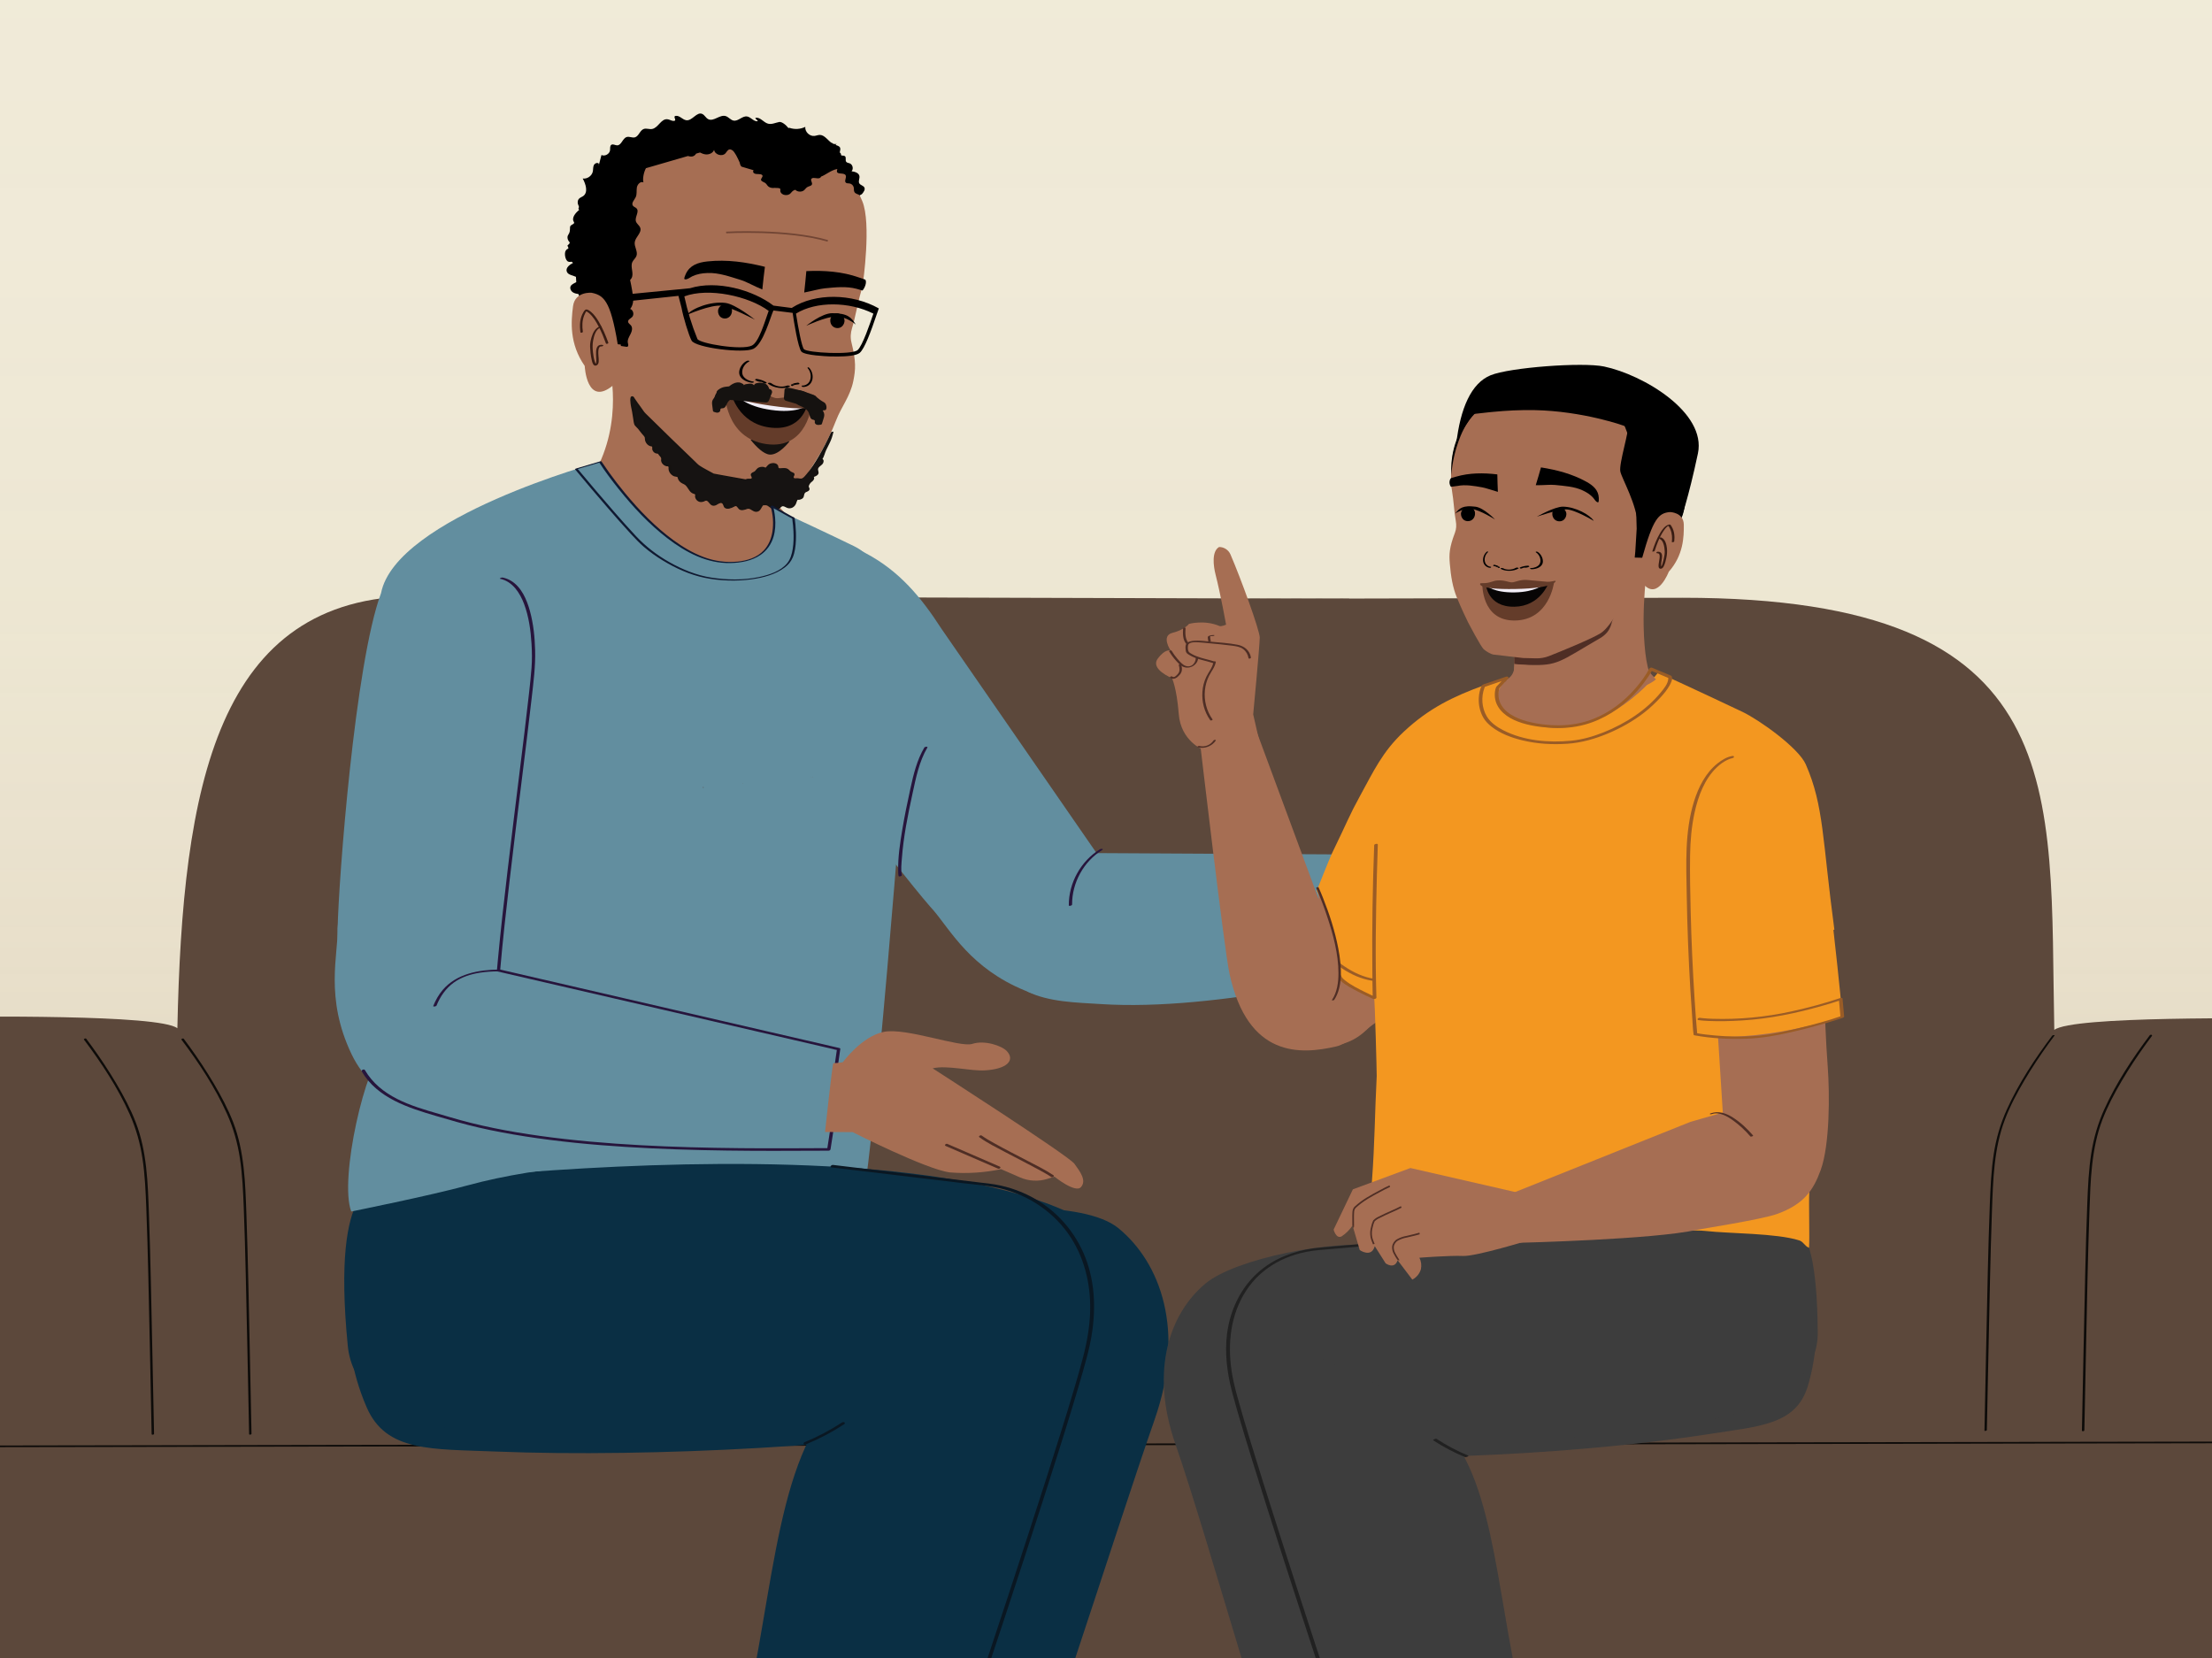 <?xml version="1.0" encoding="UTF-8"?>
<svg id="Layer_1" data-name="Layer 1" xmlns="http://www.w3.org/2000/svg" xmlns:xlink="http://www.w3.org/1999/xlink" viewBox="0 0 1334 1000">
  <defs>
    <style>
      .cls-1 {
        fill: #8c542a;
      }

      .cls-2 {
        fill: #101931;
      }

      .cls-3 {
        fill: #f39720;
      }

      .cls-4 {
        fill: #010101;
      }

      .cls-5 {
        fill: #f1edf6;
      }

      .cls-6 {
        fill: #27153c;
      }

      .cls-7 {
        fill: #745245;
      }

      .cls-8 {
        fill: #643c2a;
      }

      .cls-9 {
        fill: #5c483b;
      }

      .cls-10 {
        stroke: #4f2e25;
      }

      .cls-10, .cls-11 {
        fill: none;
        stroke-miterlimit: 10;
      }

      .cls-12 {
        fill: #a66e53;
      }

      .cls-13 {
        fill: #0a2f44;
      }

      .cls-14 {
        fill: #9a5c26;
      }

      .cls-15 {
        fill: url(#linear-gradient);
        opacity: .5;
      }

      .cls-16 {
        fill: #212121;
      }

      .cls-17 {
        fill: #3d3d3d;
      }

      .cls-18 {
        fill: #070505;
      }

      .cls-19 {
        fill: #0d0b09;
      }

      .cls-20 {
        fill: #513835;
      }

      .cls-21 {
        fill: #151210;
      }

      .cls-22 {
        fill: #f2ebd1;
      }

      .cls-23 {
        fill: #628e9f;
      }

      .cls-24 {
        fill: #0a1722;
      }

      .cls-25 {
        fill: #825639;
      }

      .cls-26 {
        fill: #381c13;
      }

      .cls-27 {
        fill: #4f2e25;
      }

      .cls-11 {
        stroke: #714534;
      }

      .cls-28 {
        fill: #161312;
      }
    </style>
    <linearGradient id="linear-gradient" x1="-1061.55" y1="3395.44" x2="330.58" y2="3395.44" gradientTransform="translate(-2699.37 978.33) rotate(90) scale(1 -1)" gradientUnits="userSpaceOnUse">
      <stop offset="0" stop-color="#f0ebe0"/>
      <stop offset=".18" stop-color="#eee8dd" stop-opacity=".99"/>
      <stop offset=".33" stop-color="#e8e1d4" stop-opacity=".97"/>
      <stop offset=".46" stop-color="#ded4c5" stop-opacity=".93"/>
      <stop offset=".59" stop-color="#d0c2b0" stop-opacity=".88"/>
      <stop offset=".72" stop-color="#bdab95" stop-opacity=".82"/>
      <stop offset=".84" stop-color="#a78e73" stop-opacity=".73"/>
      <stop offset=".96" stop-color="#8d6d4d" stop-opacity=".64"/>
      <stop offset="1" stop-color="#83603d" stop-opacity=".6"/>
    </linearGradient>
  </defs>
  <polyline class="cls-22" points="1575.6 1284.73 1575.6 -103.51 -246.4 -103.51 -246.4 1284.73"/>
  <polyline class="cls-15" points="1638.55 1304.32 -246.4 1304.32 -246.41 -87.81 1638.54 -87.81"/>
  <path class="cls-9" d="M1472.18,874.12l-1.57-.6-2.78-110.58c-4.12-83.46-26.68-144.02-74.69-148.73-32.68,0-143.24-1.51-154.25,6.95-3.05-144.98,12.71-260.64-224.12-260.64l-261.06.63c-2.79,64-10.38,127.77-19.81,191.12-11.82,79.46,11.33,158.44-.78,237.86-6.08,39.91,46.46,80.12,41.31,120.16-5.25,40.79-10.56,81.58-15.72,122.38-7.85,62.05-15.38,124.2-21.84,186.44h745.27v-129.34c18.56-6.07,31.45-26.13,31.55-49.07v-92.25c-.06-35.35-15.03-58.42-41.51-74.34Z"/>
  <path class="cls-9" d="M777.16,1218.12c.73-18.17,1.43-36.34,1.99-54.52,1.28-41.82,44.19-83.62,44.19-125.46l-9.7-677.04-561.75-1.59c-121.63.02-141.87,115.66-144.92,260.64-11.01-8.46-121.57-6.95-154.25-6.95-48.01,4.7-70.58,65.27-74.69,148.73l-2.78,110.58-1.57.6c-26.47,15.92-41.45,38.99-41.51,74.34v92.25c.1,22.94,13,43,31.55,49.07v129.34h913.45Z"/>
  <path class="cls-19" d="M-117.3,873.02c.23,0,.46,0,.7,0h2.07c1.13,0,2.27,0,3.4,0h4.71c1.98-.01,3.96-.02,5.94-.02h7.2c2.8-.02,5.6-.02,8.4-.03,3.19,0,6.38-.01,9.56-.02,3.55,0,7.1-.01,10.65-.02,3.93,0,7.86-.01,11.79-.02,4.28,0,8.57-.02,12.85-.02,4.63,0,9.25-.02,13.88-.02,4.96,0,9.91-.02,14.87-.03,5.28,0,10.55-.02,15.83-.03,5.58,0,11.17-.02,16.75-.03s11.71-.02,17.56-.03c6.17-.01,12.33-.02,18.5-.03s12.88-.02,19.32-.03c6.7-.01,13.4-.02,20.1-.04s13.84-.02,20.77-.04c7.19-.01,14.38-.03,21.57-.04,7.42-.01,14.84-.03,22.26-.04,7.64-.01,15.27-.03,22.91-.04s15.68-.03,23.52-.04,16.07-.03,24.11-.04c8.22-.01,16.44-.03,24.65-.04s16.7-.03,25.06-.04c8.55-.02,17.1-.03,25.64-.05s17.39-.03,26.09-.05c8.83-.02,17.67-.03,26.5-.05s17.84-.03,26.76-.05c9.07-.02,18.14-.03,27.21-.05,9.17-.02,18.35-.03,27.52-.05,9.26-.02,18.53-.03,27.79-.05s18.69-.03,28.03-.05c9.41-.02,18.83-.03,28.24-.05s18.94-.03,28.41-.05,18.95-.03,28.42-.05,19.1-.03,28.64-.05c9.57-.02,19.14-.03,28.71-.05,9.58-.02,19.16-.03,28.74-.05s19.16-.03,28.74-.05c9.53-.02,19.06-.03,28.58-.05s19.09-.03,28.64-.05c9.51-.02,19.02-.03,28.53-.05,9.47-.02,18.93-.03,28.4-.05,9.41-.02,18.82-.03,28.22-.05,9.34-.02,18.68-.03,28.02-.05,9.22-.02,18.44-.03,27.65-.05s18.33-.03,27.5-.05,18.13-.03,27.19-.05c8.95-.02,17.9-.03,26.85-.05s17.64-.03,26.47-.05,17.29-.03,25.94-.05c8.54-.02,17.07-.03,25.61-.05,8.38-.01,16.75-.03,25.13-.04,8.2-.01,16.41-.03,24.61-.04,8.02-.01,16.04-.03,24.06-.04s15.65-.03,23.48-.04c7.59-.01,15.17-.03,22.76-.04s14.81-.03,22.21-.04,14.35-.03,21.52-.04,13.87-.02,20.8-.04c6.68-.01,13.36-.02,20.04-.04s12.78-.02,19.17-.03,12.29-.02,18.43-.03,11.72-.02,17.57-.03,11.12-.02,16.68-.03c5.25,0,10.5-.02,15.75-.03,4.93,0,9.86-.02,14.79-.03,4.58,0,9.16-.02,13.74-.02,4.26,0,8.51-.02,12.77-.02,3.9,0,7.8-.01,11.71-.02,3.54,0,7.07-.01,10.61-.02,3.16,0,6.32-.01,9.47-.02,2.76,0,5.52,0,8.27-.01,2.37,0,4.74,0,7.11-.01,1.96,0,3.92,0,5.87-.01h4.6c1.1-.01,2.2-.01,3.3-.01h1.96c.2,0,.39,0,.59,0,.81,0,1.13-1.01.14-1.01-.23,0-.46,0-.7,0h-2.07c-1.13,0-2.27,0-3.4,0h-4.71c-1.98.01-3.96.02-5.94.02-2.4,0-4.8,0-7.2.01-2.8,0-5.6,0-8.4.01-3.19,0-6.38.01-9.56.02-3.55,0-7.1.01-10.65.02-3.93,0-7.86.01-11.79.02-4.28,0-8.57.02-12.85.02-4.63,0-9.25.02-13.88.02-4.96,0-9.91.02-14.87.03-5.28,0-10.55.02-15.83.03-5.58,0-11.17.02-16.75.03s-11.71.02-17.56.03c-6.17.01-12.33.02-18.5.03s-12.88.02-19.32.03c-6.7.01-13.4.02-20.1.04s-13.84.02-20.77.04c-7.19.01-14.38.03-21.57.04-7.42.01-14.84.03-22.26.04-7.64.01-15.27.03-22.91.04s-15.68.03-23.52.04c-8.04.01-16.07.03-24.11.04-8.22.01-16.44.03-24.65.04s-16.7.03-25.06.04c-8.55.02-17.1.03-25.64.05s-17.39.03-26.09.05c-8.83.02-17.67.03-26.5.05s-17.84.03-26.76.05c-9.07.02-18.14.03-27.21.05-9.17.02-18.35.03-27.52.05-9.26.02-18.53.03-27.79.05s-18.69.03-28.03.05-18.83.03-28.24.05c-9.47.02-18.94.03-28.41.05s-18.95.03-28.42.05-19.1.03-28.64.05-19.14.03-28.71.05c-9.58.02-19.16.03-28.74.05s-19.16.03-28.74.05c-9.53.02-19.06.03-28.58.05-9.55.02-19.09.03-28.64.05-9.51.02-19.02.03-28.53.05s-18.93.03-28.4.05c-9.41.02-18.82.03-28.22.05s-18.68.03-28.02.05-18.44.03-27.65.05-18.33.03-27.5.05-18.13.03-27.19.05c-8.95.02-17.9.03-26.85.05s-17.64.03-26.47.05-17.29.03-25.94.05c-8.54.02-17.07.03-25.61.05-8.38.01-16.75.03-25.13.04s-16.41.03-24.61.04-16.04.03-24.06.04l-23.48.04c-7.59.01-15.17.03-22.76.04s-14.81.03-22.21.04-14.35.03-21.52.04-13.87.02-20.8.04c-6.68.01-13.36.02-20.04.04s-12.78.02-19.17.03c-6.14.01-12.29.02-18.43.03s-11.72.02-17.57.03-11.12.02-16.68.03c-5.25,0-10.5.02-15.75.03-4.93,0-9.86.02-14.79.03-4.58,0-9.16.02-13.74.02-4.26,0-8.51.02-12.77.02-3.9,0-7.8.01-11.71.02-3.54,0-7.07.01-10.61.02-3.16,0-6.32.01-9.47.02h-8.27c-2.37.02-4.74.02-7.11.03-1.96,0-3.92,0-5.87.01h-4.6c-1.1.01-2.2.01-3.3.01h-1.96c-.2,0-.39,0-.59,0-.81,0-1.13,1.01-.14,1.01h0Z"/>
  <path class="cls-19" d="M1237.66,624.59c-10.47,13.93-20.27,28.78-27.44,44.7-3.83,8.5-6.39,17.38-7.82,26.6-1.55,10-1.98,20.12-2.38,30.21-.54,13.69-.89,27.39-1.23,41.09-.39,16.18-.73,32.36-1.05,48.54-.29,14.29-.56,28.57-.87,42.86-.03,1.42-.06,2.83-.09,4.25,0,.37,1.44.13,1.45-.39.31-13.63.57-27.27.84-40.9.32-16.12.65-32.23,1.02-48.35.33-14.3.69-28.6,1.21-42.9.67-18.56,1.13-37.65,7.86-55.2,3.15-8.23,7.32-16.07,11.8-23.65,4.5-7.6,9.39-14.97,14.56-22.13,1.15-1.59,2.32-3.17,3.5-4.74.36-.47-1.08-.33-1.34.01h0Z"/>
  <path class="cls-19" d="M1296.5,624.35c-10.48,13.94-20.29,28.81-27.48,44.74-3.79,8.4-6.34,17.18-7.79,26.28-1.6,10.06-2.04,20.26-2.44,30.42-.55,13.75-.9,27.5-1.23,41.25-.39,16.18-.73,32.36-1.05,48.54-.29,14.29-.56,28.57-.87,42.86-.03,1.42-.06,2.83-.09,4.25-.02.79,1.46.6,1.47-.09.31-13.63.57-27.27.84-40.9.32-16.12.65-32.23,1.02-48.35.33-14.24.69-28.48,1.2-42.71.67-18.59,1.09-37.75,7.83-55.33,3.12-8.13,7.22-15.88,11.64-23.38,4.53-7.68,9.47-15.13,14.69-22.36,1.15-1.59,2.32-3.17,3.5-4.74.56-.74-.8-1.04-1.22-.47h0Z"/>
  <path class="cls-19" d="M109.46,627.06c10.51,13.97,20.34,28.87,27.5,44.87,3.82,8.54,6.33,17.46,7.73,26.7,1.5,9.89,1.92,19.9,2.32,29.88.54,13.68.89,27.36,1.22,41.05.39,16.2.73,32.41,1.05,48.61.28,14.16.55,28.33.86,42.49.03,1.42.06,2.83.09,4.25.01.65,1.47.36,1.45-.16-.31-13.75-.57-27.51-.85-41.26-.32-16.18-.65-32.36-1.03-48.54-.33-14.23-.69-28.46-1.2-42.69-.68-18.64-1.16-37.8-7.98-55.41-3.14-8.11-7.25-15.84-11.66-23.31s-9.45-15.1-14.67-22.31c-1.15-1.59-2.32-3.17-3.5-4.74-.32-.43-1.72.08-1.34.59h0Z"/>
  <path class="cls-19" d="M50.68,627.07c10.5,13.97,20.34,28.87,27.5,44.86,3.82,8.54,6.33,17.46,7.73,26.7,1.51,9.93,1.93,19.99,2.32,30.02.54,13.71.89,27.43,1.22,41.15.39,16.12.72,32.24,1.05,48.36.28,14.16.55,28.33.86,42.49.03,1.42.06,2.83.09,4.25.02.7,1.47.43,1.46-.14-.31-13.75-.57-27.51-.85-41.26-.32-16.18-.65-32.36-1.03-48.54-.33-14.28-.69-28.57-1.21-42.85-.68-18.59-1.17-37.7-7.98-55.26-3.14-8.11-7.25-15.84-11.67-23.32-4.53-7.67-9.45-15.1-14.67-22.31-1.15-1.59-2.32-3.17-3.5-4.74-.35-.47-1.74.06-1.33.61h0Z"/>
  <path class="cls-12" d="M458.77,293.34l-89.59-9.86-15.73,27.4s21.82,23.19,24.19,24.43c2.38,1.25,58.34,19.25,58.34,19.25,0,0,66.57-14.79,65.68-14.72-.89.07-42.89-46.5-42.89-46.5Z"/>
  <path class="cls-12" d="M367.36,220.37s9.22,33.3-9.15,65.55c-1.77,3.1-19.42,9.22-19.42,9.22l27.18,10.76c18.72,5.55,61.21,8.2,79.94,3.65l15.91-7.64s-19.09-5.46-19.77-9.61c-.67-4.15,4.77-34.74,4.77-34.74"/>
  <path class="cls-25" d="M364.98,231.12c0,.1,0,.19,0,.29-.03-.13-.04-.23,0-.29Z"/>
  <path class="cls-12" d="M430.37,295.09l33.4,1.18,16.92-2.56c1.69.16,11.37-16.06,12.68-18.14,4.07-6.46,8.28-15.26,11.01-22.4,2.93-7.65,8.37-14.08,10.24-23.41,1.37-6.84,1.75-11.66-1.12-23.18-.73-2.93-.55-5.78.38-8.79,1.97-6.35,3.07-13.87,5.52-22.4.19-.67,1.23-3.9,1.02-4.66,0,0,5.19-36.01-.39-49.4-5.58-13.4-15.88-24.04-25.2-27.18-9.33-3.15-37.49-3.51-37.49-3.51l-38.34-4.41-34.13,13.86-19.68,38.77-1.02,46.61,1.9,41.84"/>
  <path d="M486.18,196.52s9.43-7.69,15.75-7.64c9.23.08,11.37,2.38,14.18,6.9,0,0-5.54-4.98-12.05-4.87-6.22.11-17.88,5.6-17.88,5.6Z"/>
  <path d="M455.33,192.84s-11.68-9.36-17.79-10.14c-8.92-1.15-20.13,3.19-23.45,7.29,0,0,14.86-6.54,21.12-5.56,5.99.94,20.13,8.41,20.13,8.41Z"/>
  <path d="M461.3,160.91c-.26,2.18-.53,4.36-.8,6.55-.21,1.66-.55,5.47-.76,7.13-5.07-2.03-9.55-4.69-12.86-5.69-6.58-1.99-13.25-4.5-20.18-4.25-3.32.12-6.27.62-9.19,1.98-.92.43-3.51,2.45-4.72,1.71-.5-.3.68-2.88.81-3.15,2.41-5.2,7.26-6.9,13.02-7.52,11.75-1.26,23.22.39,34.67,3.25"/>
  <path d="M521.78,168.65s-3.68-1.28-3.71-1.29c-10.29-3.62-20.93-4.33-31.79-3.85-.2,2.18-.4,4.37-.61,6.57-.15,1.67-.53,4.67-.67,6.34,4.96-.95,9.29-2.23,12.47-2.54,6.31-.61,12.95-1.34,19.12.31.49.13,3.12.88,3.58,1.03,2.27-2.83,2.43-6.01,1.59-6.57Z"/>
  <path class="cls-21" d="M452.57,265.1l23.69.95s-6.4,8.64-12.16,8.11c-3.6-.33-8.06-4.66-11.53-9.05Z"/>
  <g>
    <path class="cls-4" d="M474.52,232.59c-2.82,1.19-6.89.48-9.43-1.49-.57-.44-2.6-.25-1.81.36,3.37,2.59,9.23,3.35,12.87,1.81.36-.15.32-.43-.09-.62-.43-.2-1.15-.23-1.53-.07"/>
    <path class="cls-4" d="M462.19,230.57c-1.73-1.04-3.71-1.69-5.71-2.03-.29-.05-.69.03-.92.21-.18.14-.24.35-.03.5.88.63,2.05.97,3.14,1.05.34.03.81-.02,1.03-.3.2-.26-.11-.47-.38-.5-.9-.07-1.81-.33-2.53-.85-.32.23-.64.47-.96.7,1.79.31,3.56.9,5.1,1.83.31.19.78.13,1.08-.02.23-.11.49-.39.18-.58"/>
    <path class="cls-4" d="M454.14,230.08c-2.36-.28-5.04-1.59-6.04-3.51-1.5-2.91.52-7.02,3.64-8.5.34-.16.19-.42-.13-.53-.42-.13-.93-.02-1.29.15-2.71,1.29-4.7,4.62-4.55,7.24.14,2.44,2.25,4.33,5.01,5.29.82.28,1.71.51,2.59.61.36.04,1.01,0,1.21-.28.2-.27-.11-.43-.45-.47"/>
    <path class="cls-4" d="M478.97,231.76c-.1-.29.15-.45.34-.43.64.08,1.31-.05,1.89-.45.19.28.37.56.55.84-1.29.02-2.61.34-3.83,1.01-.24.14-.56,0-.75-.19-.14-.14-.28-.46-.03-.6"/>
    <path class="cls-4" d="M477.15,231.94c1.36-.76,2.84-1.08,4.28-1.11.21,0,.47.14.61.35.11.17.11.38-.06.49"/>
    <path class="cls-4" d="M483.85,232.54c1.54.08,3.45-.81,4.37-2.56,1.39-2.64.63-6.01-1.13-7.94-.19-.21-.06-.45.16-.5.28-.07.6.12.8.34,1.53,1.69,2.39,4.27,1.9,6.83-.46,2.39-2.08,3.94-3.99,4.46-.57.16-1.16.24-1.74.21-.23-.01-.64-.16-.73-.46-.09-.3.14-.41.36-.4"/>
  </g>
  <path class="cls-11" d="M437.92,140.22s36.81-2.11,61.3,5.05"/>
  <path d="M521.24,113.03c-.63-1.16-2.37-1.32-3.02-2.46-.74-1.29.35-2.93.08-4.39-.37-1.95-2.77-2.62-4.74-2.89,1.32-1.42.68-4.11-1.14-4.78-.73-.27-1.64-.3-2.1-.93-.69-.94.15-2.52-.7-3.32-.57-.54-1.51-.32-2.26-.52-.15-.48-.28-.97-.43-1.45-.18-.09-.34-.19-.52-.28.13-.96.6-2.09.21-2.96-.41-.92-1.6-1.26-2.67-1.61.13-.27.33-.52.62-.71-.84.29-1.61.18-2.34-.15-.2-.23-.3-.53-.24-.91l-.09.75c-2.38-1.33-4.42-4.93-7.36-5.04-1.14-.04-2.23.47-3.36.6-2.95.34-5.83-2.5-5.54-5.45-2.95,1.44-6.49,1.64-9.59.55l-.57.15c-1.53-2-4.07-3.93-5.56-3.65-2.26.43-4.52,1.61-6.74,1.01-2.64-.71-4.5-3.82-7.23-3.58-1.6.14,2.24,2.14.63,2.14-2.29,0-3.84-2.62-6.11-2.92-2.85-.38-5.25,3.03-8.08,2.5-1.82-.34-3.01-2.21-4.78-2.73-3.54-1.05-7.28,3.57-10.55,1.85-1.4-.74-2.1-2.45-3.53-3.12-3.32-1.58-6.1,4.38-9.72,3.78-2.23-.37-3.87-2.83-6.12-2.64-2.45.21,1.05,2.97-1.41,3.05-1.37.05-2.59-.96-3.97-1.02-3.75-.17-5.29,5.09-8.96,5.88-1.69.36-3.52-.58-5.15.02-2,.74-2.72,3.41-4.39,4.58-.21.11-.41.23-.62.34-.11.05-.22.09-.34.12-1.6.42-3.33-.68-4.91-.19-2.52.78-3.13,5.03-5.77,5.01-1.19,0-2.45-.97-3.45-.34-.98.62-.69,2.08-.81,3.23-.25,2.31-3.08,3.91-5.19,2.95-.27.94-1.02,3.87-1.72,6.57l.19-1.28c-.75-1.04-2.54-.32-3.07.85-.53,1.17-.35,2.53-.61,3.79-.55,2.67-3.39,4.64-6.09,4.23,1.87,3.42,3.43,8.38.24,10.63-.77.55-1.74.82-2.41,1.49-1.1,1.09-1.05,2.96-.31,4.32.74,1.36-.84,1.54.39,2.47-2.3,1.83-4.83,4.86-3.21,7.32.89,1.35-2.28,1.45-2.35,3.07-.07,1.89.04,3.09-1.05,4.64-.91,1.28-.43,3.16.64,4.3,1.08,1.14-2.28,2.23-.81,2.78.58,2.12,0,.6-1.3,2.37-1.16,1.56-.36,6.17,1.49,6.75,1.85.58,1.51-.65,2.83.77-2.07,1.07-4.51,2.94-3.78,5.16.7,2.11,3.5,2.24,5.55,3.23.06,1.02.12,2.07.19,3.18-1.17.71-2.75,1.24-3.37,2.43-.66,1.27.1,2.9,1.29,3.7.98.66,2.16.89,3.34,1.03,2.43,5.43,7.24,18.15,11.32,29.17l14.29,1.32.03.86c1.03.16,2.05.32,3.08.47.32.05.67.09.95-.06.7-.39.36-1.43.19-2.22-.4-1.82.69-3.6,1.55-5.26.86-1.66,1.49-3.81.34-5.28-.61-.77-1.69-1.31-1.76-2.3-.09-1.28,1.53-1.88,2.43-2.79,1.4-1.43.71-4.27-1.19-4.9,0,0,2.36-2.36,1.77-7.27-.59-4.91-1.79-10.18-1.79-10.18h0c.31-.33.61-.67.84-1.07,1.65-2.88-.88-6.74.52-9.75.63-1.35,1.96-2.3,2.47-3.69.98-2.67-1.44-5.52-1.03-8.33.47-3.16,4.39-5.67,3.3-8.68-.53-1.47-2.15-2.35-2.6-3.85-.78-2.6,2.25-5.83.39-7.81-.65-.68-1.72-.9-2.24-1.68-1.05-1.58.9-3.36,1.72-5.08.84-1.77.39-3.87.7-5.81.31-1.94,2.23-3.99,3.97-3.1-.58-1.97.11-6.01,1.51-8.58l6.29-1.82c.22-.03.43-.09.61-.18l18.4-5.34c.85.25,1.71.4,2.59.28.99-.14,1.9-.86,2.36-1.72l2.34-.68c1.06.56,2.17.99,3.36,1.13,2.09.24,4.48-.75,5.14-2.75.42,2.97,4.89,4.32,6.88,2.08.8-.89,1.37-2.26,2.57-2.34.53-.04,1.04.22,1.5.49,1.49.9,3.24,4.62,4.49,7.41.2,1.13.53,2.03,1.14,2.52.49.15,3.63,1.1,7.22,2.14-.49.7-.35,1.63.69,2.05,1.39.55,3.56-.05,4.48.83,1.02.97-1.15,2.13-.58,3.24.36.69,1.59,1,2.38,1.53.94.63,1.19,1.57,2.06,2.25.89.69,2.4,1,3.65.75,1.31.2,3.11-.2,3.47.73.09.25,0,.51-.02.77-.13,1,.63,2.06,1.82,2.55,1.19.49,2.75.39,3.75-.25.97-.62,1.38-1.65,2.41-2.22.32-.18.7-.31,1.08-.44.31.33.7.61,1.17.81,1.19.49,2.75.39,3.75-.25.97-.62,1.38-1.65,2.41-2.22.86-.48,2.14-.62,2.6-1.35.74-1.16-1.2-2.85-.04-3.78,1.06-.85,3.1.2,4.56-.2.57-.16.91-.51,1.07-.94,2.79-1.02,5.89-3.8,9.56-4.55.09.04.18.07.27.11-.12.44-.32.87-.27,1.32.25,2.06,4.27.51,5.27,2.32.75,1.36-1.02,3.41.13,4.46.54.5,1.39.36,2.13.45,1.27.16,2.38,1.18,2.63,2.43.19.93-.05,1.98.44,2.8.58,1,1.91,1.19,2.93,1.72.32.17-.4.37-.14.59.21-.43,1.48-.84,1.76-1.18.96-1.15,2.1-2.66,1.38-3.97Z"/>
  <path d="M409.15,178.43l1.87,7.21c.99,5.57,4.38,16.69,6.06,19.78,2.36,4.32,31.35,7.89,37.29,4.95,5.94-2.94,10.28-19.36,12.06-23.11l11.6,1.44c.69,5.06,3.25,21.1,5.31,23.38,2.06,2.28,15.44,2.81,16.95,2.87,1.26.03,3,.08,4.92.06,5.07-.02,11.25-.46,13.26-2.19,2.99-2.58,6.78-12.95,10.1-22.77l.54-1.54c.12-.37.26-.63.27-.74h0l.6-1.77c-16.21-9.14-38.29-9.31-52.32-.41l.09.18-11.31-1.46c-12.23-9.4-34.09-15.54-50.37-10.47h0l-49.8,4.85-.45,4.35,43.33-4.61ZM484.82,210.56c-1.29-1.42-3.42-12.68-4.78-21.43,12.18-7.5,32.08-7.31,46.63,0l-.02.22c-1.78,5.27-6.52,19.28-9.46,21.82-3.48,2.99-30.1,1.65-32.37-.56v-.05ZM420.61,204.47c-3.4-8.32-6.04-16.92-7.9-25.72,14.55-5.46,38.87-.19,50.85,8.75-2.48,6.82-5.85,18.81-10.11,20.91-6.13,3.04-31.37-1.21-32.84-3.94h0Z"/>
  <path d="M503.25,189.25c1.84-.74,4.03.21,5.08,1.34.25.26.69,1.04.92,2.23.29,1.51-.45,3.13-1.47,4.05-1.36,1.24-3.44,1.28-4.95.39-2.05-1.2-2.5-3.85-1.79-5.67.13-.33.73-1.74,2.21-2.34"/>
  <path d="M440.39,184.5c-1.62-1.07-4.4-1.08-5.61-.17-.29.21-1.06.83-1.5,1.95-.56,1.43-.15,3.16.66,4.26,1.08,1.47,3.06,1.89,4.67,1.3,2.18-.8,3.11-3.31,2.76-5.24-.06-.35.34-.98-.97-1.85"/>
  <path class="cls-12" d="M369.84,232.32c-16.09,13.5-17.21-11.61-17.21-11.61-9.38-13.48-8.22-26.88-7.05-36.01,1.17-9.13,11.24-8.12,11.24-8.12,8.48,1.67,11.91,6.6,16.57,36.09"/>
  <path class="cls-26" d="M366.88,206.69c-1.62-4.43-3.45-8.84-5.9-12.89-1.23-2.04-2.63-4.05-4.45-5.61-.71-.61-1.56-1.25-2.49-1.49-1.11-.28-1.67.73-2.18,1.55-2.2,3.59-2.43,8.05-1.8,12.12.1.61,1.55.26,1.45-.39-.5-3.22-.44-6.62.77-9.69.41-1.04.95-2.17,1.73-2.99l-.86.31c.16.01-.15-.08,0,0,.14.07.32.1.46.16.37.16,1.13.67,1.59,1.05,2.52,2.12,4.3,5.18,5.81,8.05,1.73,3.28,3.13,6.73,4.4,10.2.22.61,1.66.2,1.45-.39h0Z"/>
  <path class="cls-26" d="M363.39,208c-5.85-.75-3.25,7.68-3.87,10.81-.04.19-.13.38-.17.57-.01.06-.12.15-.11.19l-.09.11.43-.07c-.01-.08-.33-.36-.38-.44-.21-.32-.35-.71-.48-1.07-.64-1.81-.91-3.77-1.12-5.67-.28-2.49-.35-4.7.12-7.15.51-2.62,1.53-6.7,4.41-7.66.85-.28.66-1.1-.22-.8-2.88.97-4.31,3.72-5.13,6.47-.54,1.84-.99,3.88-.91,5.82.11,2.57.35,5.18.92,7.7.24,1.05.56,2.98,1.64,3.56.84.46,1.87-.13,2.28-.9.48-.91.39-2.11.35-3.1-.05-1.64-1.14-7.83,1.78-7.45.61.08,1.52-.77.55-.89h0Z"/>
  <polygon class="cls-1" points="593.41 930.26 629.39 930.26 612.2 1019.87 579.87 1019.87 593.41 930.26"/>
  <g id="freepik--Character--inject-2">
    <path class="cls-23" d="M546.22,447.84l-25.06-88.92s15.37-18.95-6.07-29.5c-10.87-5.35-41.48-19.79-48.12-22.51.99,9.23,2.6,23.44-4.06,27.85-9.33,6.18-16.67,4.59-27.83,3.93-10.7-.62-24.58-8.78-34.31-13.16-18.21-8.21-36.13-26.19-38.77-47l-25.46,21.82s-62.45,31.42-71.9,34.36c-9.45,2.94,8.19,221.42,8.19,221.42l-34,74.24c-2.91,9.52-31.93,38.32-15.02,96.79,0,0,195.93,9.15,217.23,10.63,24.74,1.73,70.06,5.08,77.31-6.18,7.25-11.26,27.87-283.78,27.87-283.78Z"/>
  </g>
  <path class="cls-13" d="M599.54,838.6c1.37-5.81,3.04,15.33,4.94,9.69,4.3-12.76,9.8-25.1,16.14-36.98,6.51-12.21,13.97-23.93,22.34-34.95,5.69-7.49,11.81-14.68,18.4-21.4-120.2-34.67-395.61-50.28-395.61-50.28,0,0-83.76,53.49-44.64,144.04,11.72,27.13,39.14,25.14,78.24,26.73,92.61,3.76,230.8-3.66,298.83-17.73.46-.1.9-19.02,1.36-19.11Z"/>
  <path class="cls-13" d="M602.65,860.04c2.12-5.37,4.53-10.62,7.13-15.75,5.89-11.6,12.88-22.63,20.6-33.1,7.94-10.76,16.7-20.92,26.25-30.29,6.48-6.37,28.76,11.18,36.01,5.68-13.24-130.82-463.5-70.89-463.5-70.89,0,0-29.59-7.55-19.4,96.01,9.57,97.31,296.9,41.02,391.56,35.45.45-.03.89,12.93,1.34,12.9Z"/>
  <path class="cls-20" d="M424.04,474.56c.07,0,.15.02.22.04.02.28.12.58-.14.82-.03-.29-.05-.58-.08-.86Z"/>
  <path class="cls-20" d="M431.65,555.96c-.06.04-.13.06-.21.08"/>
  <path class="cls-7" d="M490.37,468.66c-.1-.02-.2-.03-.3-.05.1-.05.2-.09.3-.14.04.06.04.12,0,.19Z"/>
  <path class="cls-7" d="M447.79,472.43c.09-.06.19-.12.28-.18.03.05.05.1.08.15-.12,0-.24.02-.37.03Z"/>
  <path class="cls-7" d="M489.46,468.68c-.13.01-.27.02-.4.03.12-.13.26-.15.4-.03Z"/>
  <path class="cls-23" d="M424.98,474.5c.1-.12.21-.14.34-.04-.11.01-.23.02-.34.04Z"/>
  <path class="cls-13" d="M696.33,856.16c-23.85,68.19-76.55,237.04-109.42,319.5,0,0-90.37,4.6-97.18-16.2,0,0,2.46-418.72,57.85-426.18,40.83-5.5,105.88-9.84,126.96,7.5,25.3,20.8,40.56,61.67,21.78,115.38Z"/>
  <path class="cls-13" d="M652.16,810.46s-13.88-2.66-33.69-2.26c3.83-8.32,5.15-14.52,5.15-14.52-1.84-2.1-3.78-4.26-5.82-6.45-11.34,2.65-22.43,6.31-33.18,10.67-12.51,5.07-24.61,11.11-36.16,17.99-11.13,6.63-21.77,14.1-31.58,22.46-2.78,2.37-5.48,4.82-8.11,7.34.34.1-5.45-.75-5.11-.65-38.32,40.02-37.36,129.36-59.52,210.43-16.26,59.46-33.78,107.92-33.78,107.92,8.8,20.01,118.42,28.22,118.42,28.22,38.97-107.9,123.4-381.14,123.4-381.14Z"/>
  <path class="cls-24" d="M538.68,1175.7c.53-1.54,1.05-3.09,1.58-4.63,1.47-4.31,2.93-8.61,4.4-12.92,2.27-6.68,4.54-13.36,6.8-20.04,2.92-8.62,5.84-17.24,8.75-25.86,3.42-10.14,6.84-20.27,10.26-30.41,3.78-11.23,7.55-22.47,11.31-33.7,3.99-11.9,7.96-23.81,11.93-35.72s8.08-24.31,12.1-36.48c3.96-11.98,7.9-23.97,11.82-35.97s7.43-22.79,11.1-34.19c3.34-10.37,6.66-20.75,9.94-31.15,2.82-8.93,5.6-17.88,8.32-26.84,2.14-7.05,4.25-14.11,6.25-21.2,1.35-4.8,2.7-9.61,3.78-14.48,3.7-16.55,4.14-34.26-1.31-50.48-5.36-15.95-16.26-29.58-30.76-38.15-7.59-4.49-15.98-7.54-24.65-9.08-2.88-.51-5.8-.79-8.71-1.13-8.13-.97-16.26-1.95-24.4-2.92l-34.64-4.15c-8.74-1.05-17.47-2.09-26.21-3.14l-3.96-.47c-1.03-.12-2.36,1.34-.83,1.52,5.04.6,10.09,1.21,15.13,1.81,10.95,1.31,21.89,2.62,32.84,3.93s21.15,2.53,31.72,3.8c6.1.73,12.36,1.2,18.4,2.31,17.65,3.22,33.86,13.16,44.34,27.77,9.77,13.63,13.91,30.4,13.46,47.04-.26,9.78-2.04,19.37-4.54,28.8-1.63,6.15-3.4,12.26-5.21,18.36-2.42,8.17-4.92,16.32-7.45,24.45-3.04,9.78-6.13,19.54-9.24,29.29-3.5,10.97-7.04,21.92-10.6,32.87-3.82,11.74-7.66,23.47-11.51,35.2-3.98,12.1-7.98,24.19-11.99,36.28-3.99,12.04-8,24.07-12.02,36.1-3.86,11.56-7.73,23.12-11.61,34.67-3.58,10.67-7.17,21.33-10.77,31.99-3.15,9.35-6.31,18.7-9.48,28.05-2.58,7.62-5.16,15.24-7.75,22.87-1.86,5.48-3.72,10.95-5.58,16.42-.99,2.91-1.98,5.82-2.97,8.73-.12.36-.25.73-.37,1.09-.32.94,2,.68,2.3-.22h0Z"/>
  <path class="cls-23" d="M211.82,730.68s47.21-9.48,70.29-15.79c89.26-24.42,233.99-13.75,233.99-13.75,0,0-272.1-77.59-283.83-68.94-11.73,8.65-27.85,78.86-20.45,98.48Z"/>
  <path class="cls-23" d="M226.53,579.98c-10.74.85-11.62-1.05-22.3.28-.5-7.1-.72-13.8-.6-20.39.51-28.06,10.38-159.74,26.17-202.14,8.94-45.81,132.2-79.19,132.2-79.19l-51.62,166.52-11.03,128.33c-18.22,3.78-54.26,5.13-72.81,6.6Z"/>
  <g>
    <path class="cls-28" d="M495.23,277.09c.74-1.09,1.26-2.59,1.69-4.21,3.33-7.46,3.46-5.76,4.98-12.2-5.98,13.23-14.02,25.9-17.89,28.1-.13.08-.89.2-1.91.24-.09-.05-.19-.1-.31-.14-1.16-.36-2.87.27-3.67-.38-.88-.72.79-1.8.26-2.65-.33-.54-1.35-.7-2.02-1.08-.8-.45-1.07-1.19-1.81-1.68-.76-.5-2-.65-3-.37-1.07-.08-2.5.37-2.84-.36-.09-.2-.04-.41-.03-.62.04-.81-.64-1.62-1.64-1.94-1-.32-2.24-.14-3.01.45-.74.57-1.01,1.42-1.8,1.95-.25.16-.55.3-.84.43-.27-.25-.61-.45-1-.57-1-.32-2.24-.14-3.01.45-.74.57-1,1.42-1.8,1.95-.67.44-1.68.64-2.01,1.26-.52.98,1.15,2.22.28,3.05-.8.75-2.51.04-3.67.46-.21.08-.37.19-.5.32-6.55-1.12-19.67-3.54-19.92-3.58l-8.73-4.96c-1.44-1.05-33.22-32.16-33.22-32.16-.44-.99-6.06-8.24-6.24-9.18-.1-.06-.2-.13-.31-.18-.04-.02-.12-.06-.21-.11-.02.06-.05.14-.06.18-.09.39-.11.8-.12,1.19-.05,1.71.17,3.42.56,5.1.6,2.57.86,5.17,1.36,7.75.18.91.4,1.81.65,2.7.67.49,1.95,1.97,3.66,4.1.26.54.64,1.03,1.11,1.39.47.59.97,1.23,1.49,1.89-.55,2.41,1.56,5.39,4.1,5.24.09.12.19.24.28.36-.57,1.71.73,3.87,2.57,3.98.19.01.38,0,.57,0,.74.93,1.49,1.87,2.26,2.82-.05.33-.11.67-.14.98-.17,2.19,2.05,4.15,4.19,3.94.14.17.28.34.42.5-.71,2.83,2.06,6.11,5,5.73.12.13.24.26.36.39.21,2.04,1.97,3.77,3.96,4.18.71.71,1.4,1.39,2.1,2.05.58,2.06,2.45,3.79,4.61,3.98.05.04.11.09.16.13-1.23,2.2,1.47,5.37,3.85,4.41.66-.27,1.26-.77,1.98-.8,1.95-.08,2.71,3.16,4.66,3.16.8,0,1.46-.57,2.17-.93,2.14-1.07,3.38-1.18,4.2,1.07,0,0,.17,2.27,3.37,1.44,1.79-.46,3.29-2.21,4.63-.95.59.56.94,1.36,1.64,1.76,1.61.94,3.58-.83,5.42-.54,1.69.26,3.04,2.22,4.69,1.75,1.61-.46,1.81-2.76,3.07-3.83.99-.02,1.98-.05,2.97-.1,2.15,1.1,4.35,3.76,6.41,2.58.87-.5,1.32-1.58,2.25-1.94,1.51-.59,2.97,1.04,4.58,1.2,2.35.23,3.61-2.44,4.14-4.85.25-.13.5-.27.74-.41,1.16.45,2.73-.16,3.09-1.4.15-.53.12-1.11.27-1.63.22-.29.44-.58.64-.89.91-.65,2.45-.74,2.53-1.83.04-.61-.47-1.11-.61-1.71.36-.69.74-1.42,1.13-2.18.3-.24.61-.47.9-.68,1-.72,1.9-2.23,1-3.05,0-.01.02-.03.02-.04,1.46-.32,3.26-1.14,3.05-2.6-.07-.47-.36-.89-.44-1.36-.23-1.35,1.23-2.28,2.29-3.14,1.06-.86,1.7-2.86.42-3.34Z"/>
    <path class="cls-21" d="M495.9,277.07c1.11-1.73,1.47-3.73,2.32-5.58.65-1.42,1.35-2.81,2.07-4.19,1.12-2.16,1.77-4.37,2.33-6.74.11-.48-1.28-.13-1.44.22-2.26,4.97-4.75,9.83-7.51,14.54-2.18,3.71-4.5,7.43-7.31,10.7-.72.84-1.66,2.11-2.72,2.53-.82.32-2.08-.16-2.96-.14-.52.01-1.46.23-1.88-.18s-.04-.91.16-1.35c.32-.69.34-1.22-.33-1.68-.32-.22-.7-.31-1.05-.46-.67-.3-1.09-.66-1.58-1.19-1.39-1.51-2.96-1.28-4.82-1.18-.22.01-.47.05-.69.05-.77-.01-.98-.03-1.09-.79-.06-.42-.05-.67-.28-1.05-.51-.84-1.53-1.22-2.47-1.28s-2.01.14-2.84.65c-1.08.66-1.5,1.9-2.68,2.43l.95-.03c-1.25-.98-2.94-1.02-4.38-.43-.69.29-1.19.73-1.65,1.31-.37.46-.62.87-1.15,1.2-.36.22-.78.33-1.14.55-.51.31-.96.66-.99,1.29-.03.67.54,1.17.6,1.8.08,1.03-1.74.58-2.43.66s-1.28.28-1.8.72l1.02-.27c-4.66-.8-9.31-1.65-13.95-2.49-1.69-.31-3.38-.62-5.07-.93-.29-.05-.6-.08-.88-.16.47.14-.38-.26-.54-.35-2.6-1.48-5.38-2.81-7.87-4.47-1.01-.67-1.87-1.67-2.75-2.5-9.54-9.07-18.91-18.31-28.32-27.51-.98-.96-1.97-1.84-2.69-2.92-1.13-1.7-2.38-3.33-3.57-4.99-.59-.83-1.19-1.65-1.73-2.52-.37-.6-.46-.96-1.12-1.3-.32-.16-1.17.05-1.31.43-.4,1.15-.22,2.6-.1,3.78.17,1.7.63,3.36.93,5.04.24,1.37.43,2.74.66,4.11.21,1.22.3,3.25,1.06,4.24.54.7,1.31,1.32,1.89,2,.87,1.02,1.59,2.17,2.49,3.16.43.47.88.94,1.25,1.47.39.56.36.89.38,1.5.04,1.09.52,2.16,1.23,2.98.57.66,1.33,1.16,2.17,1.38.55.14.86-.06,1,.52.12.49-.09,1.03.08,1.56.25.83.82,1.57,1.58,1.99.35.19.72.31,1.11.36.14.02.49-.02.59.03.26.13.54.7.74.95.42.53,1.24,1.23,1.33,1.94.06.46-.13.93-.06,1.41.16,1.1.89,2.08,1.8,2.68.41.27.86.48,1.33.6.29.08.93,0,1.12.15.41.31.21.84.22,1.28,0,.65.17,1.29.44,1.87.43.92,1.11,1.73,1.96,2.29.34.23.72.41,1.11.55.44.15.97.1,1.39.25.57.21.31-.24.63.54.08.2.11.45.18.65.16.45.4.88.69,1.26.71.95,1.63,1.46,2.69,1.92,2.5,1.08,2.84,4.18,5.17,5.5.47.26.97.35,1.45.57.64.29.33.42.3,1.11-.05.85.3,1.67.82,2.32,1.21,1.51,3.05,1.68,4.73.92.66-.3,1.04-.62,1.74-.23.37.2.66.58.94.89.59.66,1.13,1.47,1.98,1.82.71.3,1.52.2,2.23-.06,1.01-.37,2.41-1.75,3.56-1.34s.98,2.11,1.88,2.84c1.51,1.21,3.94.2,5.4-.54.42-.21,1.01-.62,1.5-.45.36.12.65.54.88.81.39.48.72.99,1.27,1.29.91.49,1.99.31,2.94.06.83-.22,1.73-.7,2.61-.57.68.1,1.28.54,1.86.89.9.55,1.78,1.05,2.87.91,2.49-.31,2.61-2.79,4.15-4.24l-.96.37c.79-.02,1.7-.18,2.48-.07s1.49.75,2.12,1.2c.87.62,1.78,1.3,2.83,1.55.81.19,1.64.1,2.39-.24,1-.45,1.79-2.08,2.88-1.94s2.05,1.04,3.19,1.22c.85.13,1.74-.03,2.5-.41.82-.42,1.43-1.11,1.89-1.9.52-.89.68-2.61,1.55-3.11l-1.02.16c1.29.39,2.93.1,3.87-.93.76-.83.5-1.96,1.07-2.87.48-.77,1.49-.82,2.19-1.34.5-.37.81-.84.68-1.48-.12-.61-.6-.94-.4-1.62.16-.54.57-1.24.93-1.67.58-.7,1.41-1.06,1.9-1.87.22-.37.41-.79.4-1.23,0-.08-.31-.91-.34-.84l-.64.41c1.11-.27,2.42-.69,3.2-1.59,1.15-1.34-.47-2.59.3-3.95.7-1.23,2.19-1.69,2.84-2.98.47-.95.53-2.02-.51-2.54-.36-.18-1.7.37-1.17.64,2.42,1.22-2.42,4.32-2.78,5.48s.93,2.29,0,3.38c-.65.76-2.26.57-2.69,1.41-.02.06,0,.11.04.16.79.94-.14,2.11-.9,2.71-.8.64-1.07.89-1.54,1.8-.52,1.01-.75,1.15-.28,2.18.58,1.28-.4,1.52-1.34,1.98-.62.3-.94.56-1.31,1.14-.5.78-.22,1.9-.88,2.57-.61.63-1.54.21-2.31.49-.87.32-1.13.6-1.35,1.42-.47,1.73-1.48,4.31-3.69,3.5-1.39-.51-2.52-1.39-4.07-.96-.58.16-1.06.46-1.5.87-.86.8-1.34,1.63-2.65,1.07-1.43-.61-2.68-2.33-4.22-2.59-.85-.15-2.27-.03-3.14.1-.57.08-.91.34-1.28.79-1,1.22-1.36,3.8-3.41,2.66-1.27-.71-2.32-1.53-3.86-1.38-.73.07-1.43.3-2.12.52-.56.18-1.23.41-1.83.21-.52-.18-.86-.65-1.18-1.06-.89-1.11-1.73-1.59-3.15-1.17s-3.28,2.15-4.78,1.12c-.6-.41-.61-1.07-.9-1.67-.49-1.02-1.25-1.55-2.4-1.47-.67.05-1.33.27-1.94.54-.79.34-1.83,1.28-2.67,1-1.29-.43-1.81-2.18-3.03-2.79-.54-.27-1.15-.31-1.74-.19-.87.18-1.71.97-2.59.86-1.9-.24-3.08-2.64-2.28-4.3.02-.06,0-.11-.04-.16-.38-.3-.85-.25-1.3-.39-.65-.21-1.24-.57-1.75-1.02-1.08-.95-1.32-2.31-2.31-3.26-.46-.44-.96-1.13-1.5-1.48-.45-.29-1.1-.34-1.58-.63-1.24-.73-1.85-1.82-2.29-3.14-.39-1.2-1.07-.68-2.14-.99-1.29-.37-2.38-1.44-2.94-2.64-.23-.49-.39-1.02-.42-1.55-.03-.41.18-.99.05-1.35s-.47-.53-.8-.59c-.97-.18-1.62-.16-2.45-.86-1.18-.99-1.29-2.05-1.23-3.47.03-.6-.14-.67-.56-1.2-.48-.6-.95-1.45-1.55-1.93-.33-.26-.39-.22-.81-.25-.7-.06-1.25-.31-1.73-.83-.39-.42-.66-.96-.77-1.52-.1-.49.2-1.15.02-1.55-.27-.58-.62-.4-1.13-.47-.64-.09-1.23-.43-1.71-.85-.93-.81-1.55-2.05-1.58-3.29-.02-.79.23-.74-.22-1.32-.4-.52-.79-1.08-1.23-1.56-.98-1.07-1.81-2.27-2.76-3.38-.71-.83-1.83-1.66-2.15-2.7-.52-1.68-.73-3.49-1-5.23-.29-1.84-.67-3.65-1.02-5.48-.31-1.62-.74-3.86-.19-5.46l-1.31.43c.55.28.79.98,1.13,1.5.56.86,1.16,1.7,1.76,2.53,1.16,1.62,2.43,3.2,3.49,4.9.68,1.09,1.77,1.94,2.69,2.84,5.34,5.22,10.68,10.43,16.03,15.64,4.66,4.53,9.27,9.14,14.06,13.54,1.57,1.44,3.67,2.31,5.51,3.35,1.27.72,2.54,1.62,3.88,2.2.79.35,1.79.39,2.64.54,5.01.91,10.01,1.83,15.03,2.71.9.16,2.17.63,3.08.39.7-.19,1.16-.41,1.93-.38.59.02,1.19.03,1.77-.14.84-.25,1.54-.8,1.3-1.74-.13-.52-.57-1-.54-1.55.04-.86,1.25-1.05,1.87-1.46.49-.33.81-.77,1.18-1.22.92-1.14,2.24-1.39,3.44-.45.23.18.71.08.95-.03.77-.35,1.41-.72,1.96-1.38.5-.6.71-1.08,1.52-1.32,1.01-.3,2.3.1,2.71,1.17.29.77-.16,1.44.83,1.73.79.23,1.85.06,2.66,0,1.42-.1,2.29-.08,3.3,1.01.36.39.66.74,1.13,1.01.5.29,1.35.38,1.75.82.66.73-.39,1.43-.38,2.19s.88,1,1.52,1.05c.47.04.95-.01,1.42-.02.61-.01,1.06.17,1.64.24.71.09,1.78-.06,2.46-.32,1.03-.4,1.92-1.34,2.66-2.13,2.8-2.94,5.04-6.48,7.14-9.94,3.22-5.28,6.08-10.78,8.63-16.41l-1.44.22c-.54,2.29-1.15,4.46-2.23,6.56-.62,1.2-1.24,2.4-1.82,3.63-.95,2-1.36,4.27-2.56,6.14-.32.49,1.11.31,1.33-.03Z"/>
  </g>
  <path class="cls-6" d="M300.05,585.9c1.83.42,3.66.85,5.49,1.27,4.98,1.15,9.96,2.3,14.94,3.46,7.33,1.7,14.67,3.39,22,5.09,8.98,2.08,17.97,4.16,26.95,6.23,9.84,2.28,19.68,4.55,29.52,6.83s19.87,4.6,29.8,6.89c9.26,2.14,18.52,4.29,27.78,6.43,7.8,1.8,15.59,3.61,23.39,5.41,5.63,1.3,11.26,2.61,16.89,3.91l5.24,1.21c.89.21,1.85.56,2.76.64.11,0,.23.05.34.08l-.42-.52c-.59,4.11-1.18,8.22-1.77,12.33-.13.92,1.92.6,2.03-.2.59-4.11,1.18-8.22,1.77-12.33.04-.26-.18-.46-.42-.52-1.83-.42-3.66-.85-5.49-1.27-4.98-1.15-9.96-2.3-14.94-3.46-7.33-1.7-14.67-3.39-22-5.09-8.98-2.08-17.97-4.16-26.95-6.23-9.84-2.28-19.68-4.55-29.52-6.83s-19.87-4.6-29.8-6.89c-9.26-2.14-18.52-4.29-27.78-6.43-7.8-1.8-15.59-3.61-23.39-5.41-5.63-1.3-11.26-2.61-16.89-3.91-2.67-.62-5.33-1.26-8-1.85-.11-.03-.23-.05-.34-.08-.45-.1-1.13,0-1.43.38-.25.33-.26.74.23.85h0Z"/>
  <path class="cls-6" d="M301.59,349.06c7.53,1.64,11.95,8.48,14.49,15.26,2.86,7.64,3.98,15.92,4.47,24.03.29,4.81.36,9.63,0,14.44-.37,4.97-.91,9.93-1.46,14.89-1.76,15.93-3.75,31.83-5.72,47.74-2.44,19.79-4.9,39.58-7.24,59.39-2.16,18.29-4.25,36.58-5.95,54.92-.18,1.95-.35,3.89-.52,5.84-.02.25,1.93.05,1.98-.53,1.56-18.03,3.58-36.01,5.68-53.98,2.32-19.91,4.77-39.81,7.23-59.7,2.06-16.71,4.17-33.42,6.06-50.15,1.09-9.62,2.37-19.27,2.11-28.97-.21-7.94-1.02-15.98-3.12-23.66-1.9-6.93-5.13-14.65-11.63-18.43-1.47-.86-3.08-1.46-4.75-1.82-.43-.09-1,.05-1.38.26-.15.08-.69.4-.25.5h0Z"/>
  <path class="cls-23" d="M211,493.38s-7.45,63.15-7.37,66.49c.4,15.74-7.91,41.91,8.4,75.95,14.02,29.27,45.83,39.77,84.78,17.54,38.95-22.23-33.96-93.5-33.96-93.5l-51.85-66.48Z"/>
  <path class="cls-6" d="M301.15,584.75c-12.37.12-25.79,2.44-34.22,12.36-2.42,2.85-4.25,6.14-5.64,9.6-.24.59,1.72.37,1.98-.26,2.21-5.49,5.63-10.43,10.48-13.9,4.63-3.31,10.17-5.05,15.75-5.91,3.6-.56,7.23-.77,10.87-.8.36,0,1.15-.13,1.31-.53s-.13-.55-.53-.55h0Z"/>
  <path class="cls-6" d="M218.19,646.27c9.41,15.96,27.99,21.85,44.73,26.77,8.54,2.51,17.07,5.01,25.75,7,9.31,2.14,18.71,3.88,28.15,5.36,20.13,3.14,40.44,5.06,60.76,6.34s40.67,1.91,61.02,2.18c18.34.25,36.68.2,55.02.1,2.05-.01,4.1-.02,6.14-.03.47,0,1.03-.35,1.11-.84.62-3.97,1.23-7.95,1.85-11.92.16-1.05-1.9-.82-2.05.14-.62,3.97-1.23,7.95-1.85,11.92l1.11-.84c-17.81.09-35.63.19-53.44.02-20.1-.19-40.21-.69-60.28-1.79-20.25-1.11-40.49-2.81-60.59-5.61-18.46-2.57-36.86-6.06-54.72-11.43-16.47-4.95-35.51-9.07-47.08-22.91-1.41-1.68-2.66-3.48-3.77-5.37-.48-.82-2.4-.03-1.85.91h0Z"/>
  <path class="cls-23" d="M890.8,559.87l-7.69-35.39-6.72-8.78-216.34-1.19-40.73,83.4c13.39,6.56,29.98,6.72,44.72,7.67,69.36,4.45,165.27-18.8,227.66-33.67l-.9-12.03Z"/>
  <path class="cls-23" d="M666.45,521.97l-98.72-142.81c-12.33-19.13-25.41-34.78-45.51-45.45l-10.26-5.44s-91.52,11.32-67.37,51.26c16.73,41.85,97.3,145.38,116.18,167.06.09.11.17.2.22.26.65.74,1.32,1.48,1.98,2.21,10.36,12.16,22.42,35.01,55.26,48.41,6.93,2.83,13.89,4.26,20.67,4.3.43.03.85.03,1.28.05l26.27-79.85Z"/>
  <path class="cls-12" d="M497.55,682.72l16.64.08s44.48,22.57,58.67,24.3c10.31.84,20.7.18,30.88-1.96l11.38,4.96c5.24,2.29,11.1,2.6,16.59.89l4.23-1.32s12.59,10.19,15.99,6.26c3.4-3.93-.34-9.06-3.96-14.03-3.63-4.97-85.51-57.56-85.51-57.56,8.46-2.11,22.99,1.79,31.64,1.21,13.3-.79,18.15-6.12,13.14-11.56-3.09-3.35-13.46-6.81-20.89-4.41-7.4,2.39-40.08-10-53.41-7.24-13.33,2.75-24.61,18.25-24.61,18.25-1.12.38-5.81.65-5.81.65-.68,1.65-4.97,41.51-4.97,41.51Z"/>
  <path class="cls-27" d="M635.34,708.83c-5.05-3.38-10.6-6.07-15.98-8.88-6.58-3.43-13.21-6.79-19.69-10.41-2.61-1.45-5.24-2.92-7.66-4.68-.65-.47-2.19.44-1.36,1.04,4.91,3.55,10.5,6.27,15.84,9.09,6.57,3.46,13.2,6.81,19.73,10.35,2.63,1.43,5.27,2.86,7.76,4.52.67.45,2.21-.47,1.36-1.04h0Z"/>
  <path class="cls-27" d="M602.95,703.61c-9.22-3.99-18.44-7.99-27.66-11.98-1.33-.58-2.66-1.15-3.99-1.73-.79-.34-2.06.79-1.01,1.24,9.22,3.99,18.44,7.99,27.66,11.98,1.33.58,2.66,1.15,3.99,1.73.79.34,2.06-.79,1.01-1.24h0Z"/>
  <g>
    <path class="cls-23" d="M361.99,278.53s38.32,59.94,76.32,60.72c38,.77,27.08-33.97,27.08-33.97h0l13.05,7.31s2.96,17.79-2.27,25.94c-5.23,8.15-24.81,13.97-48.86,9.98-14.11-2.34-32.07-12.04-42.56-22.89-12.56-12.98-37.28-42.78-37.28-42.78l14.51-4.31Z"/>
    <path class="cls-2" d="M361.27,278.73c3.59,5.6,7.64,10.95,11.79,16.14,8.71,10.89,18.35,21.23,29.42,29.75s23.84,15.29,38.05,14.97c6.31-.14,12.96-1.32,18.24-4.99,3.74-2.59,6.38-6.4,7.69-10.74,1.11-3.72,1.32-7.68.99-11.53-.13-1.47-.34-2.94-.62-4.39-.16-.8-.26-1.76-.59-2.52-.05-.11-.06-.23-.1-.34l-1.4.45c3.75,2.1,7.5,4.2,11.25,6.3.48.27,1.35.55,1.73.97.12.13-.04-.1.05.08s.07.49.1.68c.32,2.27.53,4.57.64,6.86.17,3.52.12,7.09-.43,10.58-.48,3.01-1.32,6.17-3.27,8.59-4.01,4.96-11.04,7.17-17.04,8.43-9.43,1.98-19.29,1.8-28.78.34-8.96-1.38-17.53-4.91-25.39-9.36-7.4-4.19-14.07-9.31-19.9-15.5-4.71-5-9.25-10.16-13.76-15.33-7.22-8.29-14.34-16.68-21.37-25.13-.13-.15-.25-.31-.38-.46l-.6.54c4.84-1.44,9.68-2.87,14.51-4.31.84-.25.71-.81-.15-.55-4.84,1.44-9.68,2.87-14.51,4.31-.14.04-.83.27-.6.54,6.32,7.62,12.72,15.16,19.2,22.65,4.79,5.54,9.62,11.06,14.6,16.44,2.41,2.6,4.84,5.18,7.52,7.5,3.56,3.08,7.42,5.82,11.44,8.27,7.78,4.74,16.35,8.65,25.3,10.5s19.27,2.25,28.71.88c6.8-.99,14.13-2.88,19.69-7.12,2.12-1.62,3.78-3.59,4.8-6.07,1.32-3.22,1.74-6.77,1.89-10.22.14-3.2.01-6.42-.29-9.6-.1-1.02-.21-2.03-.35-3.04-.04-.29-.02-.73-.2-.97-.27-.36-1.17-.66-1.55-.87l-3.23-1.81c-2.32-1.3-4.64-2.6-6.96-3.9-.43-.24-.86-.48-1.29-.72-.24-.13-1.54,0-1.4.45,1.5,4.79,1.87,10.26,1.1,15.2-.65,4.17-2.29,8.19-5.21,11.29-4.09,4.35-10,6.17-15.8,6.74-6.97.68-13.8-.26-20.35-2.7s-12.55-6.02-18.15-10.09c-11.1-8.07-20.76-18.1-29.48-28.65-3.29-3.98-6.44-8.06-9.46-12.25-1.51-2.09-2.89-4.29-4.41-6.37-.07-.09-.13-.2-.19-.29-.26-.4-1.61.13-1.45.39Z"/>
  </g>
  <path class="cls-24" d="M486.21,871.04c8-3.3,15.67-7.35,22.91-12.09.41-.27.56-.78.14-1.1-.45-.34-1.22-.11-1.63.16-7.08,4.63-14.58,8.58-22.41,11.8-.41.17-.87.67-.56,1.11s1.12.31,1.54.13h0Z"/>
  <path class="cls-6" d="M543.87,527.76c-.65-3.2-.21-6.81.02-10.01.97-13.11,3.6-26.1,6.38-38.92,2.08-9.57,3.98-19.41,9-27.96.45-.77-1.52-.55-1.84-.01-4.44,7.55-6.51,16.09-8.35,24.57s-3.55,16.56-4.93,24.91c-1.36,8.21-2.67,16.66-2.48,25.01.02.97.03,1.99.22,2.94.13.64,2.12.16,1.98-.53h0Z"/>
  <path class="cls-6" d="M663.47,512.12c-11.62,7.17-18.97,20.27-18.9,33.94,0,.58,1.99.22,1.98-.53-.07-13.11,6.96-25.96,18.14-32.85,1.14-.7-.6-.94-1.22-.55h0Z"/>
  <path class="cls-12" d="M849.71,556.4l-47.45,4.85-45.63-123.29c-7.42,6.91-19.73,7.63-32.89,10.21,0,0,14.57,124.58,17.71,139,11.09,51.02,42.89,48.96,64.55,43.92,12.47-2.9,57.12-39.74,60.89-51.3.86-2.64-17.66-23.66-17.17-23.39Z"/>
  <path class="cls-12" d="M867.36,434.26s-16.38,9.54-25.08,22.03c-6.57,9.41-57.79,103.84-62.93,118.3,3.6,5.19-17.01,16.2-14.28,21.9,6.37,13.29,15.78,2.03,17.41,16.66,1.23,11.06,24.07,6.12,22.95,17.2,11.06-1.36,18.2-8.07,23.43-14.23,5.64-6.65,28.04-55.24,28.04-55.24l10.47-126.61Z"/>
  <path class="cls-12" d="M767.89,483.93l-12.12-53.09s3.88-40.83,3.95-46.29c.06-4.27-11.7-36.45-17.66-50.17-1.18-2.72-3.87-4.48-6.84-4.48h0c-4.62,2.65-3.43,11.59-2.15,16.6,2.97,11.56,6.36,30.25,6.36,30.25,0,0-2.93,1.26-4,.8-9.14-3.87-18.4-1.27-18.4-1.27,0,0-2.66,3.59-9.9,5.38-7.24,1.79-1.1,10.74-1.1,10.74,0,0-3.15-1.52-7.83,4.87-4.68,6.39,8.56,11.7,8.56,11.7,0,0,2.86,5.57,4.14,21.79,1.29,16.22,14.65,21.43,14.65,21.43l8.21,42.33,34.11-10.59"/>
  <path class="cls-27" d="M731.23,433.84c-3.62-5.06-5.2-11.41-4.57-17.59.31-3,1.13-5.98,2.5-8.67s3.54-5.23,4.07-8.38c.09-.55-1.37-.3-1.45.18-.55,3.29-2.87,5.85-4.27,8.8s-2.14,5.9-2.36,9.02c-.45,6.1,1.17,12.22,4.74,17.2.28.39,1.68-.09,1.35-.56h0Z"/>
  <path class="cls-27" d="M732.47,398.98c-3.56-1.18-7.3-1.81-10.8-3.16-.93-.36-1.85-.77-2.71-1.27-.69-.39-1.77-.91-2.15-1.63-.52-.98-.55-2.8-.28-3.85.52-2.04,4.66-1.75,6.26-1.68,2.19.1,4.37.37,6.55.58,4.58.44,9.16.83,13.72,1.45,2.33.32,4.77.61,6.7,2.08,1.74,1.32,2.83,3.27,3.18,5.41.1.63,1.56.27,1.45-.39-.7-4.27-4.03-6.89-8.12-7.68-5.32-1.02-10.81-1.33-16.19-1.84-2.64-.25-5.3-.62-7.96-.63-1.91,0-4.41.08-6.04,1.24-1.25.89-1.19,2.43-1.09,3.82.05.67.1,1.4.41,2.01.38.75,1.23,1.19,1.91,1.62,4.33,2.68,9.54,3.27,14.3,4.86.58.19,1.7-.65.85-.93h0Z"/>
  <path class="cls-27" d="M705.77,408.83c.84.72,2.11.66,3.08.25,1.04-.44,1.89-1.32,2.63-2.15s1.2-1.79,1.3-2.9-.11-2.19-.42-3.24c-.19-.64-1.64-.25-1.45.39.46,1.59.77,3.52-.3,4.95-.51.68-1.18,1.36-1.88,1.85-.59.41-1.27.52-1.84.03-.47-.4-1.74.28-1.12.82h0Z"/>
  <path class="cls-27" d="M705.07,392.81c1.22,2.03,2.62,3.95,4.21,5.71,1.41,1.57,2.99,3.37,5.11,3.92,3.94,1.02,8.14-1.76,8.21-5.93,0-.38-1.44-.14-1.45.39-.03,1.69-.85,3.39-2.28,4.33-1.59,1.05-3.67.76-5.17-.31-1.41-1-2.62-2.39-3.73-3.7-1.28-1.5-2.43-3.11-3.45-4.8-.27-.45-1.65.06-1.45.39h0Z"/>
  <path class="cls-27" d="M713.49,379.05c-.17,3.13-.27,6.57,1.78,9.17.41.52,1.79-.05,1.33-.64-1.93-2.45-1.8-5.69-1.64-8.64.04-.75-1.43-.55-1.47.11h0Z"/>
  <path class="cls-27" d="M732.19,383.03c-.62-.05-1.24,0-1.85.11-.34.06-.69.15-1.02.27-.3.11-.62.26-.81.52-.14.19-.15.44-.13.67.02.27.04.54.08.81.07.57.16,1.13.29,1.69.02.09.2.1.25.1.17,0,.37-.03.53-.07s.34-.11.49-.2c.07-.04.19-.12.17-.21-.1-.45-.18-.9-.24-1.35s-.14-.89-.12-1.33c0-.09.02-.18.06-.27.03-.06.12-.11,0-.06-.05.02-.1.03-.02,0-.21.06,0,0,.03,0,.04-.01.09-.02.13-.03-.15.03,0,0,.04,0,.06-.01.11-.02.17-.03.21-.03-.07,0,.05,0,.11,0,.22-.02.34-.03.16,0,.41,0,.62.01.33.03.74-.09,1.02-.27.06-.04.2-.12.17-.21s-.19-.09-.25-.1h0Z"/>
  <path class="cls-27" d="M722.42,450.73c3.96,1.03,8.49-.65,10.77-4.06.19-.29-.17-.45-.4-.46-.33-.02-.76.12-.95.41-1.85,2.76-5.31,4.13-8.54,3.29-.33-.09-.79.03-1.02.27-.22.22-.16.47.15.55h0Z"/>
  <path class="cls-17" d="M790.74,860.71c-1.57-4.74-1.12,13.09-3.09,8.54-4.46-10.29-9.84-20.13-15.84-29.5-6.17-9.63-13.03-18.77-20.56-27.25-5.12-5.76-10.55-11.23-16.32-16.27,92-39.68,308.13-77.18,308.13-77.18,0,0,70.61,37.31,47.31,116.53-6.98,23.73-28.79,24.51-59.53,29.31-72.81,11.36-182.53,17.42-237.41,11.69-.37-.04-2.31-15.83-2.67-15.87Z"/>
  <path class="cls-17" d="M790.08,878.91c-2.12-4.3-4.46-8.49-6.95-12.55-5.63-9.18-12.07-17.79-19.04-25.86-7.17-8.3-14.94-16.02-23.26-23.01-5.65-4.75,11.38-19.88,5.2-23.84-23.19-69.18,326.85-48.44,326.85-48.44,0,0,22.73-29.17,23.36,58.37.59,82.25-230.97,60.67-306.18,64.42-.36.02.38,10.89.02,10.91Z"/>
  <path class="cls-17" d="M708.87,871.01c20.07,57.37,64.4,219.64,92.05,289.01,0,0,76.02,3.87,81.75-13.62,0,0,1.66-388.57-44.94-394.85-34.35-4.63-92.8,7.81-110.53,22.4-21.28,17.5-34.12,51.88-18.32,97.06Z"/>
  <path class="cls-17" d="M746.03,832.56s11.68-2.24,28.35-1.9c-3.23-7-4.33-12.22-4.33-12.22,1.55-1.77,3.18-3.58,4.9-5.43,9.54,2.23,18.87,5.31,27.92,8.98,10.52,4.27,20.7,9.34,30.42,15.13,9.36,5.58,18.31,11.87,26.57,18.9,2.34,1.99,4.61,4.05,6.82,6.18-.28.09,4.58-.63,4.3-.55,32.24,33.67,31.43,108.83,50.08,177.02,13.68,50.02,31.53,107.9,31.53,107.9-7.41,16.83-99.62,23.74-99.62,23.74-32.78-90.77-106.93-337.75-106.93-337.75Z"/>
  <path class="cls-16" d="M848.33,1157.91c-.54-1.61-1.08-3.22-1.62-4.84-1.51-4.49-3.01-8.98-4.51-13.47-2.32-6.92-4.63-13.84-6.94-20.76-2.94-8.81-5.88-17.63-8.81-26.45-3.41-10.25-6.81-20.5-10.21-30.76-3.71-11.21-7.41-22.42-11.11-33.63-3.86-11.72-7.71-23.45-11.55-35.18-3.82-11.68-7.63-23.36-11.41-35.04-3.64-11.23-7.26-22.46-10.86-33.7-3.27-10.22-6.52-20.44-9.73-30.67-2.75-8.76-5.47-17.54-8.14-26.33-2.07-6.83-4.11-13.67-6.05-20.54-1.25-4.42-2.5-8.86-3.47-13.35-3.56-16.44-3.2-34.12,4.48-49.38,3.72-7.39,9.05-13.84,15.75-18.72,6.95-5.06,15.02-8.33,23.42-10.04,5.25-1.06,10.64-1.36,15.97-1.82,8.6-.75,17.2-1.51,25.8-2.26,11.24-.98,22.47-1.97,33.71-2.95,10.68-.94,21.35-1.87,32.03-2.81,6.82-.6,13.63-1.19,20.45-1.79.94-.08,1.88-.17,2.83-.25,1.21-.11,1.82-1.63.25-1.49-3.83.34-7.65.67-11.48,1.01-9.28.81-18.56,1.63-27.85,2.44-11.44,1-22.88,2-34.31,3.01-10.26.9-20.53,1.8-30.79,2.7-5.88.51-11.75,1.03-17.63,1.54-12.14,1.06-24.09,4.67-34,11.94-12.92,9.48-20.54,24.33-22.54,40.06-1.47,11.57-.03,23.27,2.87,34.51,1.46,5.67,3.09,11.3,4.74,16.91,2.31,7.88,4.71,15.73,7.13,23.57,2.95,9.56,5.95,19.11,8.98,28.65,3.43,10.83,6.9,21.65,10.38,32.46,3.73,11.58,7.48,23.14,11.25,34.71,3.84,11.79,7.7,23.58,11.56,35.36,3.81,11.6,7.63,23.2,11.46,34.79,3.59,10.88,7.19,21.75,10.8,32.63,3.21,9.66,6.42,19.33,9.64,28.99,2.65,7.96,5.31,15.92,7.97,23.88,1.92,5.75,3.85,11.5,5.77,17.25,1.04,3.09,2.07,6.18,3.11,9.28.13.39.26.77.39,1.16.31.93,2.59.3,2.28-.61h0Z"/>
  <path class="cls-16" d="M885.42,877.87c-6.61-2.72-12.94-6.07-18.92-9.98-.4-.26-1.08-.06-1.48.09-.14.05-1.03.47-.66.72,6.07,3.97,12.5,7.35,19.21,10.12.54.22,2.61-.63,1.86-.94h0Z"/>
  <path class="cls-12" d="M991.77,342.45s-2.84,47.07,2.89,63.01c1.39,3.87,25.79,15.33,25.79,15.33l-97.73,49.07-49.35-40.87s37.84-17.55,39.24-22.19c1.39-4.64.08-39.64.08-39.64"/>
  <path class="cls-3" d="M1089.04,461.05c-4.4-10.01-27.91-26.8-38.22-31.72-26.87-12.77-50.87-23.71-50.87-23.71,0,0-29.91,39.7-71.15,32.45-41.23-7.25-20.51-28.82-20.51-28.82l-12.86,3.89c-19.32,7.01-33.86,14.14-48.92,28.24-12.81,12-18.23,23.93-26.34,38.72-6.75,12.31-6.75,13.69-16.93,34.66-1.41,2.9-9.21,22.61-9.21,22.61,1.82.93,14.05,52.24,14.05,52.24,6.73,5.22,16.57,10.24,20.61,12.2.45.96,1.63,45.83,1.57,47.12-1.16,22.53-1.17,40.54-2.85,63.02-.04.51-1.12,34.63-1.16,35.14,1.71.01,1.86.01,3.56.03,26.9.34,52.1-4.56,78.88-2.17,13.48,1.2,34.02-2.89,47.48-1.43,2.73.29,4.54.54,7.43.81,2.5.23,5,.43,7.5.62,13.74,1.05,43.91-4.06,57.6-2.52,14.5,1.64,42.43,1.28,56.32,5.66,2.67.84,3.1,3.28,5.96,4.5.45-5.61-.25-27.94.17-33.55,3.46-48.2-42.22-103.62-44.88-134.35l30.63-9.26,29.36-14.79c-7.27-53.92-6.24-74.58-17.23-99.59Z"/>
  <path class="cls-14" d="M828.74,509.67c-.94,25.17-1.37,50.39-1.11,75.57.06,5.67.08,11.36.25,17.03l1.96-.79c-2.38-1.06-4.73-2.19-7.06-3.35-3.98-1.99-8.13-4.03-11.6-6.84-.67-.55-1.39-1.14-1.91-1.84-.14-.19-.11-.16-.29-.56-.89-2.04-1.81-4.08-2.71-6.12-.8-1.8-1.6-3.61-2.4-5.41l-2.1.7c2.28,2.28,4.93,4.26,7.62,6.03,5.48,3.63,11.58,6.4,18.12,7.4.48.07,1.19-.05,1.54-.41.29-.3.3-.63-.19-.7-6.47-.99-12.55-3.8-17.94-7.45-2.5-1.69-4.97-3.56-7.11-5.7-.39-.39-2.39.05-2.1.7,1.67,3.76,3.33,7.52,5,11.27.42.94.95,1.59,1.74,2.3,3.13,2.81,7.06,4.78,10.77,6.7,2.92,1.51,5.88,2.95,8.89,4.28.52.23,1.98-.06,1.96-.79-.76-24.61-.33-49.3.29-73.91.15-6.14.34-12.28.56-18.41.03-.82-2.14-.37-2.17.3h0Z"/>
  <path class="cls-12" d="M981.85,417.55c-25.07,11.72-53.1,10.67-73.85-7.28,5.54-2.85,5.35-8.03,5.69-9.23,1.23-4.45.86-34.91.86-34.91l78.78-25.42s-5.55,47.9.43,62.94c.32.8,2.94,4.39,4.92,6.08-4.7,4-11.16,5.19-16.81,7.83Z"/>
  <path class="cls-27" d="M898.49,369.75c2.46,4.43,4.7,9.01,7.35,13.32.04.07.05.13.07.19.24-.17.56-.19.77.15,1.86,2.91,3.71,4.17,5.33,7.24,1.39,2.66,1.21,6.62,1.2,9.75,2.08.45,5.99.31,8.62.63,17.9.59,18.38-1.8,43.01-16.05,7.82-4.52,6.65-10.69,8.16-11.77-24.48-1.94-48.88-2.14-74.52-3.45Z"/>
  <path d="M1013.81,312.69s4.29-11.5,10.16-39.2c5.26-24.8-33.05-47.5-56.6-52.44-12.95-2.72-56.9.55-68.46,5.29-11.56,4.74-18.24,19.73-20.71,41.58,0,0,8.02-21.41,21.88-20.19,11.31,1,48.11-2.77,57.47,1.8,9.36,4.57,30,14.23,29.16,48.65-.23,9.38,16.91.36,21.19,6.24,4.28,5.88,5.91,8.26,5.91,8.26Z"/>
  <path class="cls-12" d="M992.87,351.91l5.47-33.6,3.57-37.72-13.37-29.42-26.25-14.41-30.6-.56s-24.77,4.83-32.59,6.49c-7.82,1.66-13.73,10.82-19.49,21.11-5.76,10.29-4.38,27.92-4.38,27.92-.25.59.29,3.3.38,3.86,1.18,7.12,1.35,13.29,2.34,18.6.46,2.52.34,4.84-.52,7.13-3.41,9.02-3.56,12.96-3.09,18.6.63,7.71,1.73,14.3,4.25,20.46,2.67,6.54,6.09,13.63,6.79,15.02,0,0,7.7,14.74,9.45,16.23,1.75,1.49,4.41,2.93,5.69,3.14,1.27.2,18.03,2.1,18.03,2.1l7.82.19c2.66.07,5.3-.4,7.78-1.36,6.71-2.61,25.9-10.47,31.2-13.82,7.14-4.51,16.34-24.26,16.34-24.26"/>
  <path d="M987.04,318.92c-.28,2.92-.73,14.53-1.18,17.36l15.12.37c4.99-9.81,10.98-21.36,12.83-23.96,2.89-4.07,4.21-24.4,4.71-32.05l.11-1.65c.5-7.34-6.01-19.31-17.41-32.03-12.54-14-35.51-22.65-58.51-22.04-2.18.06-4.37.2-6.49.42-20.04,2.06-37.02,11.27-50.46,27.38-9.69,11.61-10.91,25.31-10.51,33.71,1.28-16.49,7.59-27.87,7.86-28.35,5.98-10.99,13.11-13.9,18.04-14.41,4.3-.44,7.45.85,8.08,1.12,4.79,1.3,11.91.95,17.05.42,3.83-.39,6.88-.92,7.71-1.07,2.65-1.67,6.55-2.81,11.31-3.3,11.05-1.14,26.88,1.5,29.95,6.47,3.41,5.52,10.77,24.97,10.63,29.43"/>
  <path class="cls-12" d="M991.4,352.6c8.52,9.35,14.98-7.75,14.98-7.75,8.85-10,9.17-20.92,9.08-28.4-.09-7.48-8.31-7.62-8.31-7.62-7,.55-10.23,4.2-16.78,27.57"/>
  <path d="M885.7,249.99c5.38-8,15.62-17.91,21.52-25.53,2.69-.16,15.98,0,18.77-.02,28.45-.17,66.03,17.49,69.33,27.95,2.06,6.52-.69,41.58-2.04,44.72-3.7,8.64-5.44,20.07-5.44,20.07-.71-13.21-9.62-28.21-10.65-32.77-1.03-4.56,5.75-25.77,4.32-26.72-1.43-.95-27.09-9.79-56.08-10.34-8.55-.16-17.13.29-24.78,1.04.06-.09-15.01,1.68-14.95,1.59Z"/>
  <path d="M938.38,307.57c1.76-.86,3.77-1.54,4.88-.51.26.24.96.94,1.27,2.09.39,1.47-.23,3.11-1.17,4.09-1.26,1.31-3.3,1.49-4.85.73-2.1-1.04-2.73-3.61-2.15-5.46.11-.34.6-.25,2.02-.94"/>
  <path d="M887.53,306.07c-1.71-.94-3.76-.21-4.93.77-.27.23-1.01.89-1.37,2.02-.46,1.45.08,3.12.97,4.14,1.19,1.37,3.22,1.65,4.8.96,2.15-.94,2.9-3.47,2.42-5.35-.09-.34-.51-1.79-1.89-2.55"/>
  <path d="M901.65,313.34s-6.82-7.16-11.93-7.76c-7.45-.87-9.41.77-12.13,4.12,0,0,4.98-3.46,10.21-2.7,5,.72,13.85,6.33,13.85,6.33Z"/>
  <path d="M926.78,311.66s10.73-6.17,15.87-6.09c7.5.12,16.24,4.91,18.51,8.59,0,0-11.5-6.99-16.78-6.93-5.05.06-17.6,4.42-17.6,4.42Z"/>
  <path d="M929.32,281.9c-.49,1.71-.98,3.43-1.47,5.15-.37,1.31-1.32,4.27-1.68,5.58,4.5.1,8.74-.46,11.58-.15,5.63.61,11.49.87,16.67,3.27,2.48,1.15,4.57,2.47,6.35,4.41.56.61,1.88,2.95,3.04,2.78.47-.07.4-2.38.39-2.61-.18-4.66-3.32-7.48-7.5-9.79-8.52-4.7-17.76-7.13-27.37-8.64"/>
  <path d="M875.16,288.32s2.92-.83,2.95-.84c8.18-2.36,16.48-2.35,24.89-1.36.05,1.78.09,3.57.13,5.36.03,1.36.17,3.82.2,5.17-3.81-1.05-7.11-2.33-9.56-2.75-4.87-.85-9.99-1.8-14.87-.81-.39.08-3.54.41-3.91.5-1.62-2.42-.5-4.87.17-5.28Z"/>
  <g>
    <path class="cls-4" d="M906.5,342.73c2.16,1.23,5.51,1.04,7.76-.31.5-.3,2.12.04,1.43.46-2.96,1.78-7.77,1.83-10.56.25-.28-.16-.22-.38.13-.49.37-.12.95-.08,1.24.09"/>
    <path class="cls-4" d="M916.64,342.26c1.49-.68,3.15-1.01,4.8-1.1.24-.01.55.09.72.26.14.13.16.3-.02.4-.77.43-1.75.59-2.64.55-.28-.01-.65-.09-.8-.34-.14-.23.13-.37.35-.36.74.03,1.49-.1,2.13-.45.24.22.47.44.7.66-1.48.08-2.96.39-4.29,1-.26.12-.64.03-.87-.12-.17-.11-.35-.36-.09-.49"/>
    <path class="cls-4" d="M923.19,342.63c1.93,0,4.22-.81,5.2-2.27,1.49-2.21.24-5.77-2.13-7.26-.26-.16-.11-.36.15-.41.35-.07.75.07,1.02.24,2.07,1.3,3.36,4.23,2.99,6.33-.34,1.96-2.22,3.29-4.54,3.8-.69.15-1.42.25-2.15.25-.29,0-.82-.1-.95-.34-.14-.24.13-.34.41-.34"/>
    <path class="cls-4" d="M902.99,341.64c.11-.23-.08-.38-.23-.38-.52,0-1.05-.16-1.48-.54-.18.21-.35.42-.53.63,1.04.14,2.08.52,2.99,1.18.18.13.45.06.62-.08.13-.1.27-.35.08-.48"/>
    <path class="cls-4" d="M904.44,341.96c-1.03-.74-2.19-1.14-3.35-1.3-.17-.02-.39.07-.52.22-.1.12-.13.29,0,.4"/>
    <path class="cls-4" d="M898.97,341.81c-1.25-.08-2.71-.98-3.29-2.48-.88-2.27.06-4.91,1.66-6.3.17-.15.09-.36-.08-.42-.22-.08-.49.04-.67.2-1.4,1.22-2.33,3.22-2.18,5.33.14,1.97,1.31,3.37,2.8,3.98.44.18.92.31,1.38.34.19.01.53-.07.63-.3.1-.23-.07-.34-.25-.35"/>
  </g>
  <path class="cls-14" d="M994.61,403.31c-2.13,4.2-5.13,8.13-8.24,11.74-6.96,8.08-15.66,14.72-25.64,18.61-6.32,2.46-13.08,3.69-19.85,3.78-7.45.1-15.29-.84-22.39-3.14-6.64-2.16-13.83-6.37-14.73-13.98-.11-.92-.1-1.93,0-2.89.04-.39.1-.78.18-1.16.03-.16.07-.31.1-.47.04-.19.1-.41.07-.28.07-.26.14-.54.25-.78-.22.44.11-.05.24-.19l1.07-1.15,2.54-2.73,1.36-1.46c.68-.74-.46-1.38-1.13-1.15-3.9,1.33-7.79,2.67-11.69,4-1.04.36-2.75.61-3.27,1.68-1.05,2.17-1.52,4.77-1.66,7.15-.24,4.11.68,8.36,2.74,11.94,1.22,2.13,3.02,3.92,4.94,5.43,5.37,4.23,12.06,6.66,18.63,8.26,8.89,2.16,18.18,2.67,27.29,2.03,8.28-.58,16.31-2.88,23.95-6.04s15.7-7.62,22.51-12.99c3.43-2.71,6.64-5.75,9.6-8.97,2-2.18,3.92-4.5,5.37-7.1.74-1.33,2.11-3.88,1.32-5.49-.2-.41-.54-.51-.93-.68-.87-.37-1.74-.73-2.61-1.09-2.31-.97-4.63-1.94-6.94-2.9-.47-.2-.94-.4-1.42-.59-.97-.41-2.52.99-1.24,1.53,3.08,1.29,6.16,2.58,9.24,3.87.62.26,1.23.56,1.86.78.68.23-.22-.09-.12-.28-.02.04.09.32.09.38.03.22,0-.14,0,.16,0,.16,0,.31-.02.47-.28,2.89-2.61,5.72-4.39,7.89-4.41,5.37-9.73,10.1-15.45,14.04s-12.45,7.49-19.17,10.16c-6.21,2.46-12.77,4.38-19.43,5.03-13.63,1.34-28.68.05-41.03-6.28-3.83-1.96-7.73-4.63-9.98-8.4-3.01-5.06-3.47-11.75-1.38-17.23.13-.34.26-.67.42-1l-.83.64c4.67-1.6,9.34-3.2,14.01-4.8l-1.13-1.15c-1.4,1.5-2.8,3-4.19,4.5-.48.52-1.09,1-1.35,1.67-.55,1.38-.72,3.01-.71,4.47.04,7.16,5.39,12.19,11.52,15.03,6.48,3,13.8,4.12,20.85,4.69,7.45.6,14.91.1,22.13-1.9,11.3-3.14,21.33-9.69,29.42-18.1,2.86-2.97,5.48-6.18,7.82-9.58,1.19-1.72,2.46-3.52,3.36-5.42.04-.09.09-.17.13-.25.57-1.13-1.63-1.21-2.09-.3Z"/>
  <path class="cls-26" d="M997.87,332.31c1.31-4.02,2.81-8.1,5.11-11.68.88-1.36,1.96-2.87,3.37-3.68.02-.01.01-.01.17-.08.14-.06-.15,0,.06-.02-.1.01-.12.05-.36.07l-.37-.04c.69.66,1.16,1.6,1.53,2.46,1.02,2.4,1.16,5.05.86,7.61-.02.16,1.4.04,1.45-.39.35-2.99.09-6.19-1.47-8.83-.23-.39-.55-1.04-.95-1.3-.25-.16-.6-.07-.88,0-2.39.62-4.05,3.13-5.23,5.09-2.06,3.43-3.48,7.24-4.71,11.03-.08.26,1.31.1,1.43-.26h0Z"/>
  <path class="cls-26" d="M999.51,333.68c3.74-.09-1.6,9.64,2.13,9.33.97-.08,1.51-.98,1.87-1.77.67-1.47,1.07-3.08,1.39-4.66.43-2.06.61-3.85.38-5.93-.27-2.37-.98-5.38-3.37-6.47-.32-.14-.75-.1-1.03.11-.18.14-.44.49-.1.65,2,.91,2.65,3.35,2.96,5.34.22,1.45.32,2.92.09,4.37-.28,1.79-.65,3.58-1.22,5.3-.19.57-.4,1.13-.69,1.66-.07.13-.3.37-.34.5-.08.32.56-.23.51,0,0,0-.16-.15-.16-.17-.43-1.73.17-3.51.34-5.26.09-.91.18-1.98-.24-2.82-.46-.92-1.39-1.13-2.34-1.1-.77.02-1.16.94-.17.92h0Z"/>
  <path class="cls-12" d="M1099.94,595.82c-21.75,2.51-43.46,5.42-65.21,7.94l4.25,67.26-19.53,5.59-106.82,42.79,3.91,30.13s81.28-1.98,106.72-7.8c1.45-.33,39.22-6.22,48.46-9.57,16-5.8,21.79-14.07,26.29-26.47,5.58-15.39,5.44-46.23,4.25-62.25-1.18-15.89-1.72-31.76-2.31-47.63Z"/>
  <path class="cls-12" d="M916.67,718.31l9.4,29.22-4.02.48s-31.92,9.84-39.75,9.48c-7.84-.36-26.3,1.07-26.3,1.07,1.1,2.16,1.41,4.64.88,7.01-.8,2.68-2.66,4.91-5.15,6.18l-8.86-11.69c-1.87,5.8-7.22,1.88-7.22,1.88l-6.56-10.36c-1.99,7.28-9.06,2.36-9.06,2.36l-4.34-14.83c-1.72,2.58-3.94,4.8-6.52,6.53-3.37,1.86-4.91-4.03-4.91-4.03l11.63-24.3,34.69-12.86,63.71,14.59,2.37-.73Z"/>
  <path class="cls-10" d="M816,740.06c.21-.04-.03-2.38.04-6.36.03-.99.02-2.13.13-3.2.13-1.1.68-2.1,1.55-2.78,2.11-1.88,4.38-3.56,6.79-5.03,2.55-1.58,5.08-2.91,7.44-4.17,2.36-1.26,4.42-2.4,6.21-3.14"/>
  <path class="cls-10" d="M828.51,750.34c-.33-1.02-1.11-2.42-1.46-4.16-.39-2.14-.26-4.35.38-6.43.24-1.18.62-2.32,1.14-3.4.9-.91,1.96-1.64,3.13-2.15,5.04-2.62,10.02-4.46,13.37-6.3"/>
  <path class="cls-10" d="M843.32,760.07c.22-.17-.99-1.49-2.19-3.86-.78-1.29-1.16-2.79-1.07-4.3.22-1.77,1.29-3.32,2.86-4.16,1.68-.91,3.5-1.54,5.38-1.86l4.79-1.14c1.21-.3,2.31-.68,3.02-.82"/>
  <path class="cls-27" d="M1032.24,671.95c4.59-1.64,9.6,1.36,13.19,3.99s7.17,5.95,10.21,9.48c.29.34,1.9-.25,1.6-.6-3.55-4.12-7.65-7.97-12.26-10.89-4.03-2.55-8.67-4.09-13.34-2.43-1.14.41-.07.69.61.45h0Z"/>
  <path class="cls-8" d="M465.14,241.91c-10.79-1.53-28.09-5.22-28.09-5.22,0,0,.06,27.59,25.07,31.14,25,3.55,27.47-24.25,27.47-24.25,0,0-13.66-.13-24.45-1.67Z"/>
  <path class="cls-18" d="M465.25,241.92c-5.13-.73-24.12-4.1-24.12-4.1,0,0,4.13,17.32,22.67,19.96,20.11,2.86,23.15-14.03,23.15-14.03l-21.71-1.82Z"/>
  <path class="cls-5" d="M465.37,242.68c-5.13-.73-20.61-3.77-20.61-3.77,0,0,4.86,6.14,20.24,8.33,15.38,2.19,21-2.31,21-2.31l-20.63-2.25Z"/>
  <path class="cls-8" d="M490.85,243.61c-.53-.2-1.15-.02-3.67-.59-4.19-.95-5.11-2.29-8.16-2.95-5.2-1.13-8.81.37-11.09.04-2.28-.32-5.34-2.77-10.64-3.13-3.11-.21-10.87-.23-15.16-.49-2.58-.15-5.43-1.52-5.99-1.47-.78.07-.07,5.57,28.63,9.65,28.69,4.08,26.82-.77,26.09-1.06Z"/>
  <path class="cls-8" d="M913.89,352.96c8.88-.16,23.25-1.41,23.25-1.41,0,0-2.81,22.31-23.4,22.69-20.59.37-19.8-22.37-19.8-22.37,0,0,11.07,1.26,19.95,1.1Z"/>
  <path class="cls-18" d="M913.8,352.96c4.22-.08,19.93-.91,19.93-.91,0,0-5.07,13.6-20.34,13.88-16.56.3-17.33-13.67-17.33-13.67l17.75.7Z"/>
  <path class="cls-5" d="M913.63,353.57c4.22-.08,17.06-.99,17.06-.99,0,0-4.54,4.48-17.21,4.71-12.66.23-16.76-3.97-16.76-3.97l16.92.24Z"/>
  <path class="cls-8" d="M892.92,351.77c.45-.11.93.1,3.03-.11,3.49-.35,4.37-1.34,6.89-1.57,4.32-.39,7.09,1.18,8.97,1.14,1.88-.03,4.59-1.71,8.92-1.47,2.54.14,8.82.9,12.32,1.12,2.1.13,4.54-.69,4.99-.59.63.13-.5,4.51-24.13,4.94-23.62.43-21.62-3.31-21-3.46Z"/>
  <path class="cls-3" d="M1099.42,508.03s8.77,70.7,11.67,105.22c0,0-51.99,17.12-88.61,10.5-38.81-7.02,3.2-86.95,3.2-86.95l73.74-28.76Z"/>
  <path class="cls-14" d="M1044.79,455.93c-3.28.51-6.44,2.45-8.99,4.48-7.21,5.73-11.52,14.35-14.2,22.99-5.67,18.27-4.69,37.86-4.37,56.74.32,19.04,1.06,38.08,2.2,57.09.36,6.02.77,12.03,1.22,18.04.21,2.78.27,5.64.69,8.4.02.12.02.25.03.37.02.18.29.33.44.36,10.3,1.9,21.01,2.42,31.46,2.06,9.07-.32,17.86-1.87,26.69-3.89,7.25-1.66,14.46-3.53,21.59-5.63,3.25-.96,6.49-1.94,9.69-3.05.42-.15.97-.39.92-.92-.32-3.58-.65-7.15-.97-10.73-.04-.48-.98-.43-1.26-.34-9.71,3.28-19.68,5.93-29.68,8.12-15.47,3.38-31.39,4.91-47.23,4.43-1.94-.06-3.89-.16-5.82-.35-.49-.05-.98-.1-1.47-.17-.22-.03-.61-.1-.26-.04-.5-.09-1.19,0-1.54.41-.27.33-.28.8.24.89,2.06.36,4.17.46,6.25.56,6.68.31,13.38.09,20.05-.3,16.51-.98,32.61-4.3,48.49-8.83,3.79-1.08,7.57-2.2,11.3-3.46l-1.26-.34c.32,3.58.65,7.15.97,10.73l.92-.92c-8.8,3.08-17.88,5.48-26.94,7.66s-17.5,4.01-26.5,4.6c-7.63.5-15.3.31-22.91-.36-3.81-.33-7.75-.75-11.44-1.43l.44.36c-.65-6.97-1.12-13.96-1.58-20.95-1.14-17.62-1.93-35.26-2.36-52.91-.27-11.23-.52-22.48-.35-33.71.13-8.72.87-17.48,2.75-26,2.15-9.74,5.91-19.89,13.23-26.97,1.05-1.01,2.16-1.94,3.35-2.77,1.01-.7,1.89-1.22,2.81-1.68.4-.2.8-.38,1.21-.55.17-.07.34-.14.52-.2.41-.16-.14.04.26-.09s.83-.25,1.25-.35c.28-.07-.3.05-.12.02.39-.06,1.19-.29,1.22-.8s-.57-.64-.97-.57h0Z"/>
  <g>
    <path class="cls-12" d="M794.49,535.42s22.21,48.71,9.46,67.63"/>
    <path class="cls-27" d="M793.77,535.61c2.58,5.66,4.74,11.53,6.7,17.43,3.59,10.83,6.67,22.3,6.71,33.79.02,5.55-.75,11.51-3.89,16.23-.33.5,1.1.34,1.34-.02,2.7-4.06,3.69-8.97,3.94-13.78.3-5.75-.39-11.53-1.47-17.18-1.99-10.47-5.32-20.7-9.25-30.6-.84-2.1-1.69-4.2-2.63-6.26-.2-.45-1.62.01-1.45.39h0Z"/>
  </g>
  <path class="cls-21" d="M437.74,237.44c1.61-1.18,4.42.22,6.2-1.7,1.54-1.66-.39.16-.8-.46.31.47,1.05.69,1.53.92,1.36.64,2.67.58,4.13.25.52-.12,1.46-.25,1.86-.63.79-.75-1.32-.36-1.14.07.38.93,2.05,1.03,2.83,1.1,1.57.14,2.49-.37,3.92-.79,2.02-.59.68-.69,1.13,1.4.27,1.23,2.07,1.31,3.01,1.26h.21c3.6-.21,5.46-4.61.78-4.35h-.21c1,.43,2.01.85,3.01,1.27-.61-2.8-1.5-4.54-4.74-4.92-1.06-.13-3.53-.02-4.31.83-.93,1.01.29.91.01.84-.4-.1-1-.76-1.43-.92-1.34-.51-2.66-.02-3.97.1-.32.11-.63.22-.94.34-.55.36-.67.24-.35-.34-.52-.1-1.08-.58-1.59-.77-3.16-1.19-6.44,1.25-8.5,3.29l3.17-1.4c-3.16.47-5.37.06-8.16,2.11-3.72,2.73,1.95,4.3,4.36,2.53h0Z"/>
  <path class="cls-21" d="M475.95,237.67c2.17-.19,3.37,1.38,4.71,2.49s2.25.57,3.75.79c.43-.05.85-.11,1.28-.18-.17.61-.15,1.2.07,1.78.24.67.52.99,1.12,1.42s1.56.29,2.03.97c.4.58.28,1.87.34,2.55l.18.2.15.06c1.55.67,5.08-.28,6.27-1.45.2-.2.4-.4.62-.58l-5.88,1.57c-.52-.04-1.48,1.97-1.71,2.42-.34.69,5.87.37,6.69-1.29.51-1.03,1.63-2.03,1.5-3.26-.13-.21-.32-.32-.58-.32-2.34-.19-5.05.46-6.75,2.14l6.27-1.45c-.15-.06-.16-2.11-.3-2.41-.34-.7-.57-.67-1.17-1.06-.88-.58-1.35-.25-1.98-1.32-.25-.42-.12-1.08-.41-1.5-.6-.88-1.34-.94-2.39-.97-1.52-.03-1.71.22-2.78-.92-.57-.61-.86-.81-1.68-1.12-2.17-.83-4.02-1.21-6.33-1-1.16.1-3.88.49-4.57,1.57s.61.97,1.55.89h0Z"/>
  <path class="cls-21" d="M465.49,237.08l-1.85,4.57c-.29.7-.98,1.14-1.74,1.1-5.19-.3-24.93-1.51-29.49-2.48-.11-.02.02,1.98-.08,1.94l-1.06-.29c-1.64-.68.74-6.17,2.49-6.48,5.33-.94,10.03-1.42,12.9-1.51,3.58-.12,13.44-.13,17.57.74,1.09.23,1.69,1.39,1.27,2.41Z"/>
  <path class="cls-21" d="M473.09,235.7l-.34,4.47c.07.75.57,1.38,1.25,1.56,4.69,1.26,17.42,5.37,21.73,5.8.1.01.2,0,.3,0l1.41-.13c1.64-.16,1.12-3.85-.35-4.67-4.48-2.49-4.7-3.91-7.22-4.86-3.15-1.18-11.12-3.69-15.02-4.1-1.03-.11-1.87.82-1.76,1.92Z"/>
  <path class="cls-21" d="M432.86,238.09c-1.5,1.12-3.12,2.43-3.41,4.28-.1.67-.02,1.36.07,2.03.13,1.04.27,2.09.4,3.13.03.21.06.43.19.59.14.18.37.26.59.34.69.24,1.41.48,2.13.4.73-.08,1.46-.58,1.56-1.3.04-.3-.02-.62.12-.88.28-.51,1.03-.38,1.6-.48,1.44-.25,1.89-2.04,2.62-3.31.99-1.72,2.89-2.74,4.81-3.22.97-.24,1.99-.38,2.89-.82.9-.44,1.7-1.27,1.74-2.27"/>
  <path class="cls-21" d="M494.47,245.57c1.29,1.36,2.66,2.92,2.63,4.8-.01.68-.21,1.34-.42,1.99-.31,1-.62,2.01-.93,3.01-.06.2-.13.41-.28.55-.17.15-.41.2-.64.23-.72.12-1.47.23-2.17.03-.7-.2-1.34-.82-1.31-1.55.01-.3.13-.61.03-.89-.19-.55-.95-.55-1.49-.75-1.38-.49-1.51-2.34-2.01-3.71-.68-1.86-2.38-3.19-4.19-3.99-.92-.41-1.89-.72-2.71-1.3-.81-.59-1.46-1.54-1.33-2.54"/>
</svg>